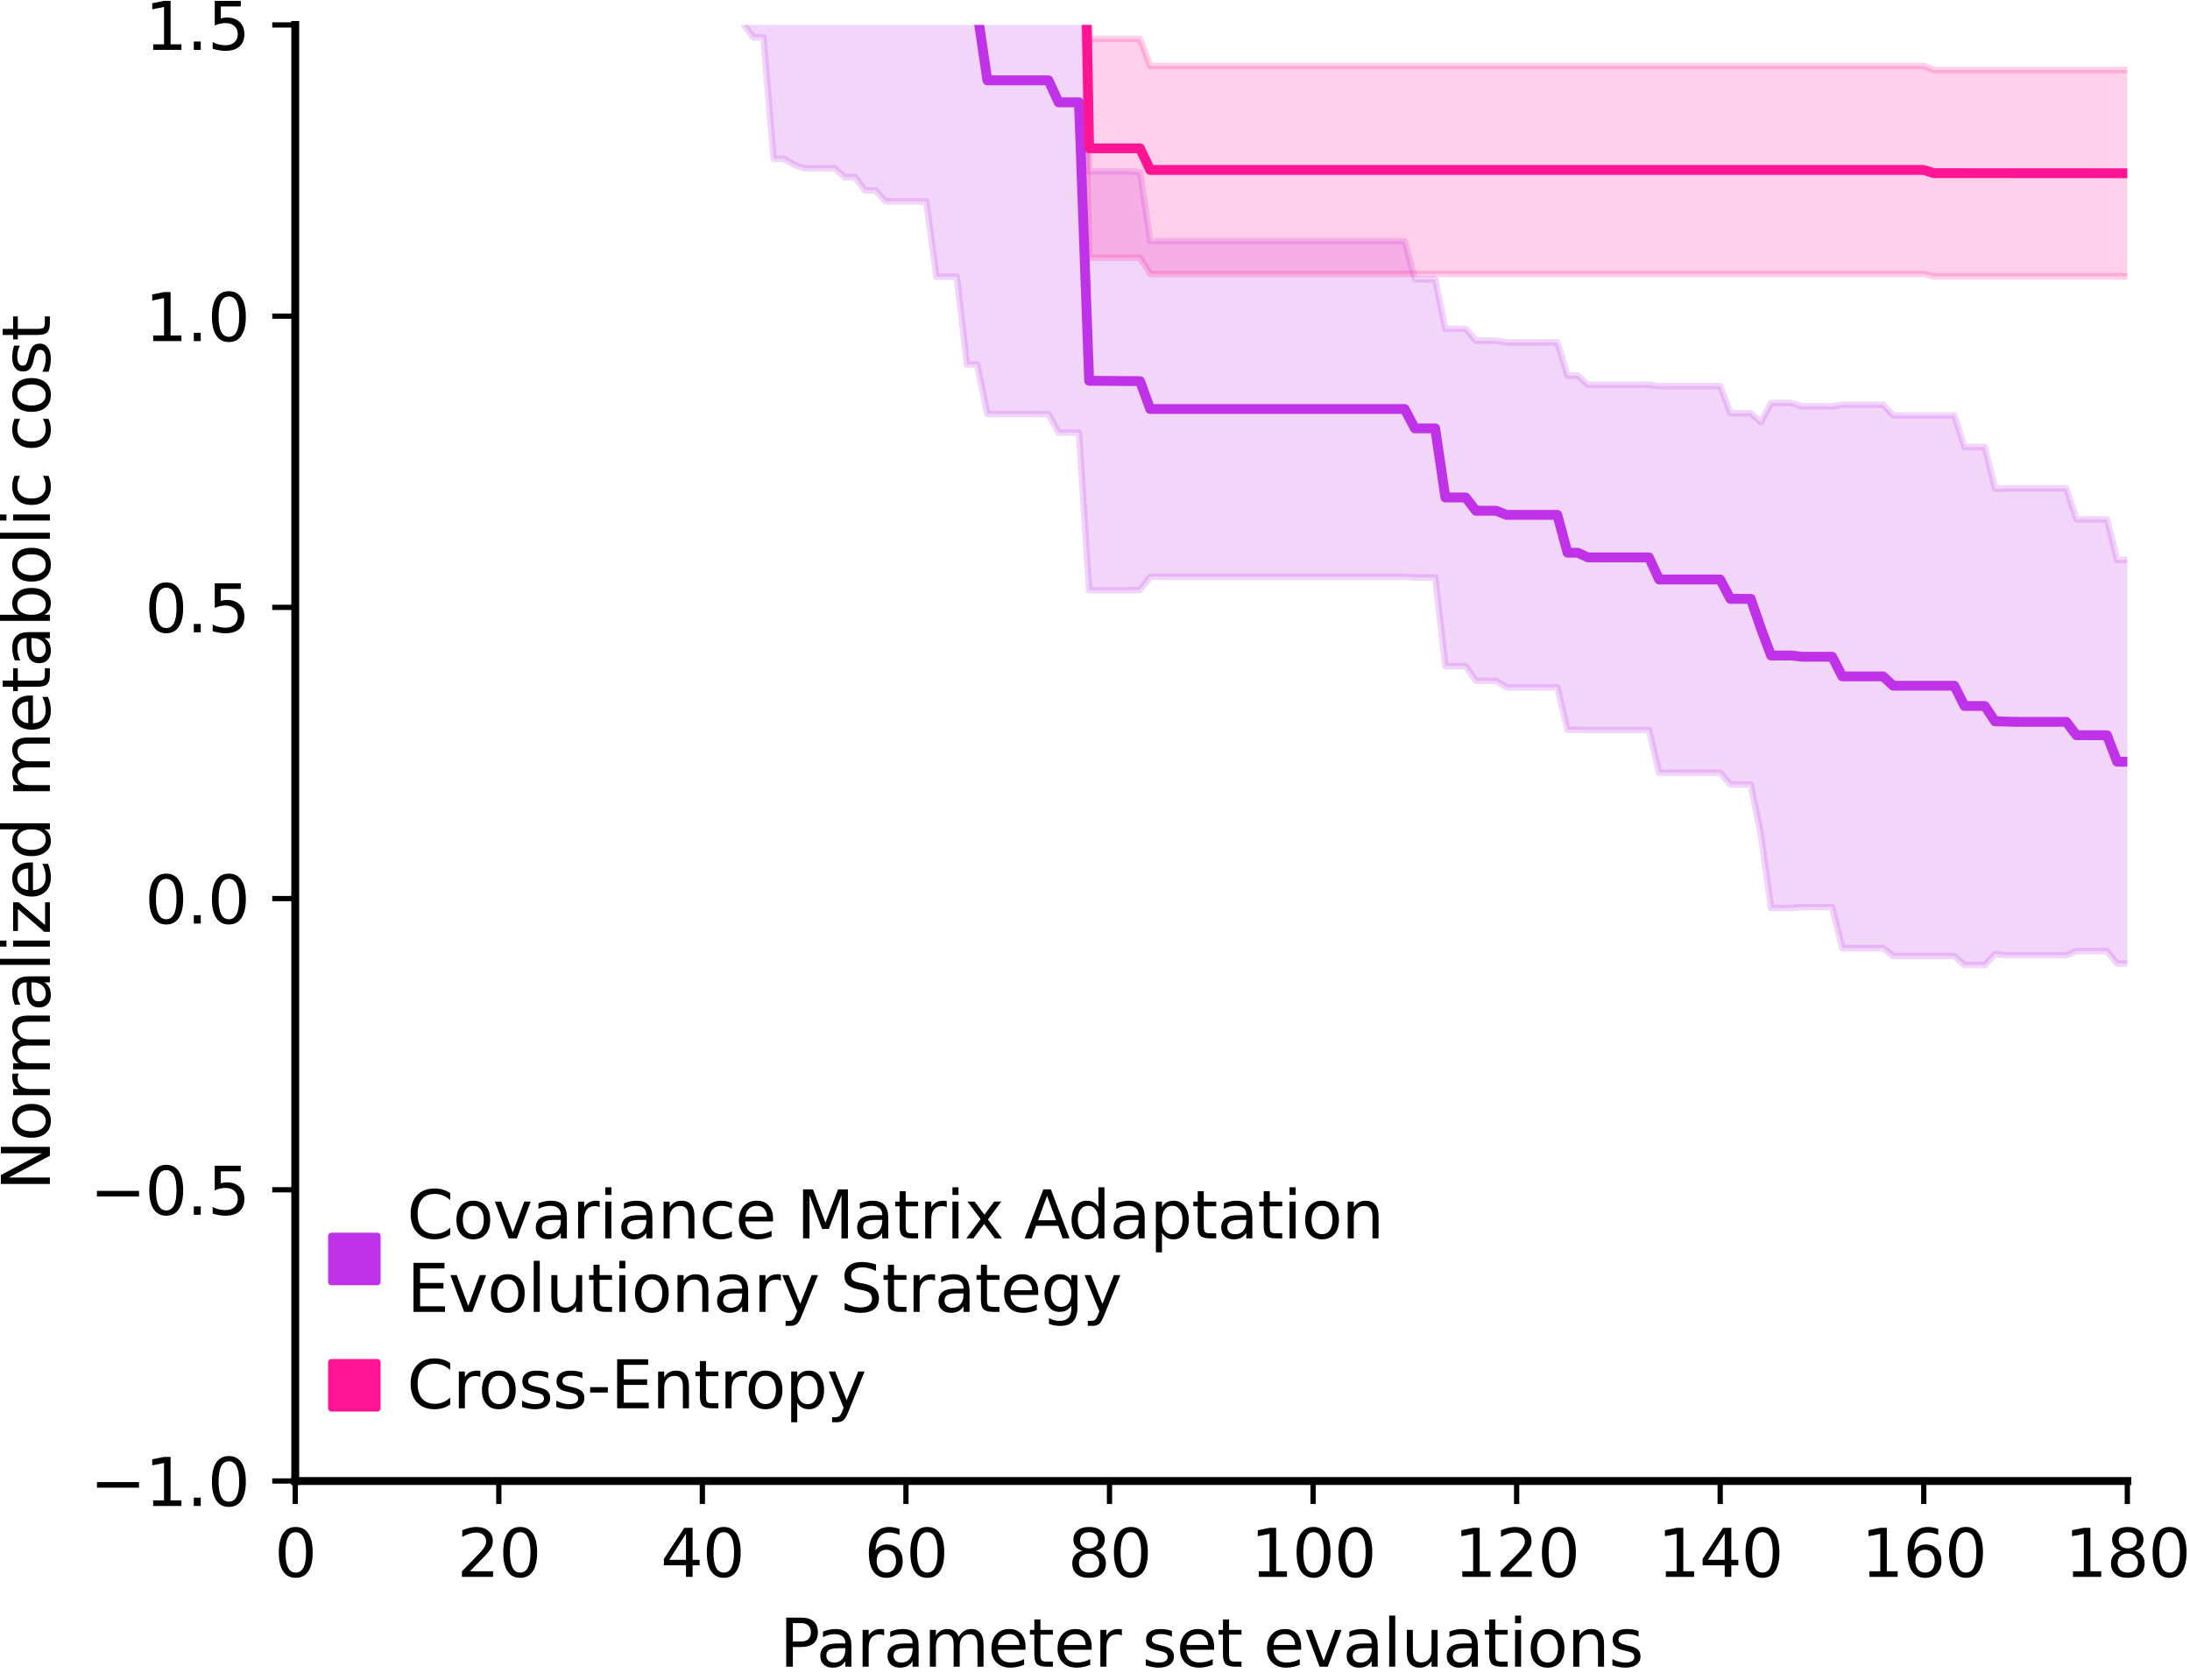 <?xml version="1.0" encoding="utf-8" standalone="no"?>
<!DOCTYPE svg PUBLIC "-//W3C//DTD SVG 1.1//EN"
  "http://www.w3.org/Graphics/SVG/1.1/DTD/svg11.dtd">
<svg xmlns:xlink="http://www.w3.org/1999/xlink" width="333.505pt" height="255.915pt" viewBox="0 0 333.505 255.915" xmlns="http://www.w3.org/2000/svg" version="1.1">
 <defs>
  <style type="text/css">*{stroke-linejoin: round; stroke-linecap: butt}</style>
 </defs>
 <g id="figure_1">
  <g id="patch_1">
   <path d="M 0 255.915 
L 333.505 255.915 
L 333.505 0 
L 0 0 
z
" style="fill: #ffffff"/>
  </g>
  <g id="axes_1">
   <g id="patch_2">
    <path d="M 44.961 225.559 
L 323.961 225.559 
L 323.961 3.799 
L 44.961 3.799 
z
" style="fill: #ffffff"/>
   </g>
   <g id="PolyCollection_1">
    <path d="M 44.961 -522.939 
L 44.961 -522.939 
L 46.511 -534.531 
L 48.061 -333.204 
L 49.611 -241.44 
L 51.161 -189.367 
L 52.711 -189.367 
L 54.261 -177.397 
L 55.811 -145.024 
L 57.361 -145.024 
L 58.911 -145.024 
L 60.461 -145.024 
L 62.011 -145.024 
L 63.561 -146.693 
L 65.111 -146.693 
L 66.661 -136.109 
L 68.211 -136.109 
L 69.761 -136.109 
L 71.311 -136.109 
L 72.861 -136.109 
L 74.411 -136.109 
L 75.961 -136.109 
L 77.511 -136.109 
L 79.061 -136.109 
L 80.611 -136.109 
L 82.161 -135.778 
L 83.711 -132.446 
L 85.261 -132.446 
L 86.811 -132.446 
L 88.361 -113.598 
L 89.911 -113.598 
L 91.461 -113.598 
L 93.011 -113.598 
L 94.561 -113.598 
L 96.111 -113.598 
L 97.661 -113.598 
L 99.211 -113.598 
L 100.761 -113.598 
L 102.311 -109.087 
L 103.861 -109.087 
L 105.411 -103.608 
L 106.961 -103.608 
L 108.511 -103.608 
L 110.061 -103.608 
L 111.611 -103.608 
L 113.161 -102.539 
L 114.711 -76.646 
L 116.261 -76.646 
L 117.811 -76.801 
L 119.361 -76.801 
L 120.911 -73.658 
L 122.461 -72.886 
L 124.011 -72.886 
L 125.561 -72.886 
L 127.111 -72.886 
L 128.661 -70.449 
L 130.211 -70.449 
L 131.761 -67.376 
L 133.311 -67.376 
L 134.861 -66.472 
L 136.411 -66.304 
L 137.961 -66.304 
L 139.511 -66.304 
L 141.061 -66.304 
L 142.611 -55.549 
L 144.161 -55.549 
L 145.711 -55.549 
L 147.261 -52.105 
L 148.811 -52.105 
L 150.361 -38.592 
L 151.911 -38.592 
L 153.461 -38.592 
L 155.011 -38.592 
L 156.561 -38.592 
L 158.111 -38.592 
L 159.661 -38.592 
L 161.211 -34.719 
L 162.761 -34.719 
L 164.311 -34.719 
L 165.861 26.105 
L 167.411 26.105 
L 168.961 26.105 
L 170.511 26.105 
L 172.061 26.105 
L 173.611 26.249 
L 175.161 36.742 
L 176.711 36.742 
L 178.261 36.742 
L 179.811 36.742 
L 181.361 36.742 
L 182.911 36.742 
L 184.461 36.742 
L 186.011 36.742 
L 187.561 36.742 
L 189.111 36.742 
L 190.661 36.742 
L 192.211 36.742 
L 193.761 36.742 
L 195.311 36.742 
L 196.861 36.742 
L 198.411 36.742 
L 199.961 36.742 
L 201.511 36.742 
L 203.061 36.742 
L 204.611 36.742 
L 206.161 36.742 
L 207.711 36.742 
L 209.261 36.742 
L 210.811 36.742 
L 212.361 36.742 
L 213.911 36.742 
L 215.461 42.542 
L 217.011 42.542 
L 218.561 42.542 
L 220.111 50.09 
L 221.661 50.09 
L 223.211 50.09 
L 224.761 51.89 
L 226.311 51.89 
L 227.861 51.89 
L 229.411 52.163 
L 230.961 52.163 
L 232.511 52.163 
L 234.061 52.163 
L 235.611 52.163 
L 237.161 52.163 
L 238.711 57.208 
L 240.261 57.208 
L 241.811 58.614 
L 243.361 58.614 
L 244.911 58.614 
L 246.461 58.614 
L 248.011 58.614 
L 249.561 58.614 
L 251.111 58.614 
L 252.661 58.809 
L 254.211 58.809 
L 255.761 58.809 
L 257.311 58.809 
L 258.861 58.809 
L 260.411 58.809 
L 261.961 58.809 
L 263.511 62.949 
L 265.061 62.949 
L 266.611 62.949 
L 268.161 64.304 
L 269.711 61.376 
L 271.261 61.376 
L 272.811 61.376 
L 274.361 61.891 
L 275.911 61.891 
L 277.461 61.891 
L 279.011 61.891 
L 280.561 61.64 
L 282.111 61.64 
L 283.661 61.64 
L 285.211 61.64 
L 286.761 61.64 
L 288.311 63.279 
L 289.861 63.279 
L 291.411 63.279 
L 292.961 63.279 
L 294.511 63.279 
L 296.061 63.279 
L 297.611 63.279 
L 299.161 68.078 
L 300.711 68.078 
L 302.261 68.078 
L 303.811 74.421 
L 305.361 74.387 
L 306.911 74.387 
L 308.461 74.387 
L 310.011 74.387 
L 311.561 74.387 
L 313.111 74.387 
L 314.661 74.387 
L 316.211 79.099 
L 317.761 79.099 
L 319.311 79.099 
L 320.861 79.099 
L 322.411 85.269 
L 323.961 85.269 
L 325.511 85.269 
L 327.061 85.269 
L 328.611 85.269 
L 330.161 85.269 
L 331.711 85.269 
L 333.261 85.269 
L 334.811 85.269 
L 336.361 85.269 
L 337.911 85.894 
L 339.461 85.894 
L 341.011 85.894 
L 342.561 85.894 
L 344.111 85.894 
L 345.661 94.126 
L 347.211 94.126 
L 348.761 94.126 
L 350.311 94.126 
L 351.861 94.126 
L 353.411 94.126 
L 354.961 94.126 
L 356.511 94.126 
L 358.061 94.126 
L 359.611 94.126 
L 361.161 94.686 
L 362.711 94.686 
L 364.261 94.686 
L 365.811 94.686 
L 367.361 94.686 
L 368.911 94.686 
L 370.461 100.483 
L 372.011 109.651 
L 373.561 109.651 
L 375.111 109.651 
L 376.661 109.651 
L 378.211 109.651 
L 379.761 114.146 
L 381.311 114.146 
L 382.861 114.146 
L 384.411 114.146 
L 385.961 114.146 
L 387.511 114.146 
L 389.061 114.146 
L 390.611 114.146 
L 392.161 114.146 
L 393.711 115.332 
L 395.261 115.332 
L 396.811 115.332 
L 398.361 117.377 
L 399.911 117.377 
L 401.461 117.377 
L 403.011 117.377 
L 404.561 117.377 
L 406.111 117.377 
L 407.661 117.377 
L 409.211 117.377 
L 410.761 117.377 
L 412.311 117.377 
L 413.861 117.377 
L 415.411 117.377 
L 416.961 117.377 
L 418.511 117.377 
L 420.061 120.628 
L 421.611 122.127 
L 423.161 122.304 
L 424.711 122.304 
L 426.261 122.304 
L 427.811 122.313 
L 429.361 122.313 
L 430.911 123.047 
L 432.461 123.047 
L 434.011 123.047 
L 435.561 123.047 
L 437.111 123.047 
L 438.661 121.579 
L 440.211 121.579 
L 441.761 121.579 
L 443.311 121.579 
L 444.861 121.579 
L 446.411 121.579 
L 447.961 121.579 
L 449.511 121.579 
L 451.061 121.674 
L 452.611 121.674 
L 454.161 123.931 
L 455.711 123.931 
L 457.261 123.931 
L 458.811 123.931 
L 460.361 123.931 
L 461.911 123.931 
L 463.461 123.931 
L 465.011 124.799 
L 466.561 124.799 
L 468.111 127.287 
L 469.661 127.287 
L 471.211 127.287 
L 472.761 127.287 
L 474.311 127.287 
L 475.861 124.012 
L 477.411 123.49 
L 478.961 123.49 
L 480.511 123.49 
L 482.061 124.401 
L 483.611 124.401 
L 485.161 124.401 
L 486.711 124.401 
L 488.261 124.401 
L 489.811 124.401 
L 491.361 124.401 
L 492.911 128.177 
L 494.461 134.148 
L 496.011 134.148 
L 497.561 134.148 
L 499.111 134.148 
L 500.661 134.416 
L 502.211 134.416 
L 503.761 138.11 
L 505.311 138.11 
L 506.861 138.11 
L 508.411 138.11 
L 509.961 138.11 
L 511.511 138.11 
L 513.061 138.11 
L 514.611 138.11 
L 516.161 138.11 
L 517.711 144.448 
L 519.261 144.448 
L 520.811 144.448 
L 522.361 144.448 
L 523.911 144.448 
L 525.461 144.448 
L 527.011 144.448 
L 528.561 144.761 
L 530.111 144.761 
L 531.661 144.761 
L 533.211 144.761 
L 534.761 146.185 
L 536.311 146.185 
L 537.861 146.185 
L 539.411 146.185 
L 540.961 146.185 
L 542.511 146.185 
L 544.061 146.185 
L 545.611 146.185 
L 547.161 146.185 
L 548.711 146.185 
L 550.261 148.817 
L 551.811 148.817 
L 553.361 148.817 
L 554.911 148.817 
L 556.461 148.817 
L 558.011 148.817 
L 559.561 148.817 
L 561.111 148.817 
L 562.661 148.817 
L 564.211 150.659 
L 565.761 150.659 
L 567.311 150.659 
L 568.861 150.659 
L 570.411 150.659 
L 571.961 152.128 
L 573.511 152.128 
L 575.061 152.35 
L 576.611 152.35 
L 578.161 152.696 
L 579.711 152.957 
L 581.261 152.957 
L 582.811 152.957 
L 584.361 152.957 
L 585.911 152.957 
L 587.461 155.512 
L 589.011 155.512 
L 590.561 155.132 
L 592.111 155.132 
L 593.661 155.132 
L 595.211 158.995 
L 596.761 158.995 
L 598.311 158.995 
L 599.861 158.995 
L 601.411 158.995 
L 602.961 160.661 
L 604.511 160.661 
L 606.061 163.905 
L 607.611 163.911 
L 609.161 163.911 
L 610.711 163.911 
L 612.261 163.911 
L 613.811 163.911 
L 615.361 163.911 
L 616.911 163.911 
L 618.461 174.879 
L 620.011 175.394 
L 621.561 175.46 
L 623.111 175.46 
L 624.661 175.46 
L 626.211 175.46 
L 627.761 176.402 
L 629.311 176.994 
L 630.861 176.994 
L 632.411 180.533 
L 633.961 180.533 
L 635.511 180.533 
L 637.061 180.533 
L 638.611 180.533 
L 640.161 180.533 
L 641.711 180.533 
L 643.261 183.491 
L 644.811 183.491 
L 646.361 183.491 
L 647.911 183.491 
L 649.461 183.491 
L 651.011 185.644 
L 652.561 185.644 
L 654.111 185.644 
L 655.661 190.688 
L 657.211 190.283 
L 658.761 191.665 
L 660.311 191.665 
L 661.861 191.665 
L 663.411 191.665 
L 664.961 191.501 
L 666.511 191.501 
L 668.061 191.501 
L 669.611 191.501 
L 671.161 191.501 
L 672.711 191.501 
L 674.261 191.501 
L 675.811 191.501 
L 677.361 192.979 
L 678.911 192.979 
L 680.461 192.979 
L 682.011 193.922 
L 683.561 193.922 
L 685.111 193.922 
L 686.661 193.922 
L 688.211 196.113 
L 689.761 198.926 
L 691.311 198.926 
L 692.861 198.99 
L 694.411 198.99 
L 695.961 205.249 
L 697.511 205.249 
L 699.061 205.249 
L 700.611 203.757 
L 702.161 203.757 
L 703.711 205.136 
L 705.261 205.136 
L 706.811 205.136 
L 708.361 205.136 
L 709.911 205.136 
L 711.461 205.136 
L 713.011 207.464 
L 714.561 207.464 
L 716.111 208.829 
L 717.661 208.829 
L 719.211 209.428 
L 720.761 209.428 
L 722.311 209.428 
L 723.861 209.428 
L 725.411 214.275 
L 726.961 214.275 
L 728.511 214.275 
L 730.061 214.275 
L 731.611 214.275 
L 733.161 214.275 
L 734.711 214.275 
L 736.261 214.275 
L 737.811 214.275 
L 739.361 214.275 
L 740.911 214.275 
L 742.461 214.275 
L 744.011 214.275 
L 745.561 214.275 
L 747.111 214.275 
L 748.661 216.187 
L 750.211 216.187 
L 751.761 216.187 
L 753.311 216.187 
L 754.861 216.187 
L 756.411 216.187 
L 757.961 216.187 
L 759.511 216.187 
L 761.061 216.187 
L 762.611 216.187 
L 764.161 216.187 
L 765.711 216.187 
L 767.261 216.187 
L 768.811 216.187 
L 770.361 216.187 
L 771.911 216.187 
L 773.461 216.573 
L 775.011 216.573 
L 776.561 216.573 
L 778.111 216.573 
L 779.661 216.573 
L 781.211 216.573 
L 782.761 216.573 
L 784.311 215.838 
L 785.861 215.838 
L 787.411 215.838 
L 788.961 215.143 
L 790.511 215.143 
L 792.061 215.143 
L 793.611 215.143 
L 795.161 215.143 
L 796.711 215.143 
L 798.261 215.143 
L 799.811 215.143 
L 801.361 215.143 
L 802.911 217.179 
L 804.461 217.179 
L 806.011 217.179 
L 807.561 217.179 
L 809.111 217.179 
L 810.661 219.942 
L 812.211 219.942 
L 813.761 222.649 
L 815.311 222.649 
L 816.861 222.649 
L 818.411 222.649 
L 819.961 222.649 
L 821.511 222.649 
L 823.061 222.649 
L 824.611 222.649 
L 826.161 222.649 
L 827.711 224.344 
L 829.261 224.344 
L 830.811 224.344 
L 832.361 225.084 
L 833.911 225.084 
L 835.461 225.084 
L 837.011 225.084 
L 838.561 225.084 
L 840.111 225.084 
L 841.661 225.084 
L 843.211 225.084 
L 844.761 225.084 
L 846.311 225.084 
L 847.861 225.084 
L 849.411 225.084 
L 850.961 225.084 
L 852.511 225.084 
L 854.061 225.084 
L 855.611 225.084 
L 857.161 225.084 
L 858.711 225.084 
L 860.261 225.084 
L 861.811 225.084 
L 863.361 225.084 
L 864.911 225.084 
L 866.461 225.084 
L 868.011 225.084 
L 869.561 225.084 
L 871.111 225.084 
L 872.661 225.084 
L 874.211 225.954 
L 875.761 225.954 
L 877.311 225.954 
L 878.861 226.342 
L 880.411 226.342 
L 881.961 226.342 
L 883.511 226.342 
L 885.061 226.342 
L 886.611 226.342 
L 888.161 226.342 
L 889.711 226.342 
L 891.261 226.342 
L 892.811 226.342 
L 894.361 226.342 
L 894.361 328.753 
L 894.361 328.753 
L 892.811 328.753 
L 891.261 328.753 
L 889.711 328.753 
L 888.161 328.753 
L 886.611 328.753 
L 885.061 328.753 
L 883.511 328.753 
L 881.961 328.753 
L 880.411 328.753 
L 878.861 328.753 
L 877.311 328.314 
L 875.761 328.314 
L 874.211 328.314 
L 872.661 328.237 
L 871.111 328.237 
L 869.561 328.237 
L 868.011 328.237 
L 866.461 328.237 
L 864.911 328.237 
L 863.361 328.237 
L 861.811 328.237 
L 860.261 328.237 
L 858.711 328.237 
L 857.161 328.237 
L 855.611 328.237 
L 854.061 328.237 
L 852.511 328.237 
L 850.961 328.237 
L 849.411 328.237 
L 847.861 328.237 
L 846.311 328.237 
L 844.761 328.237 
L 843.211 328.237 
L 841.661 328.237 
L 840.111 328.237 
L 838.561 328.237 
L 837.011 328.237 
L 835.461 328.237 
L 833.911 328.237 
L 832.361 328.237 
L 830.811 327.926 
L 829.261 327.926 
L 827.711 327.926 
L 826.161 326.513 
L 824.611 326.513 
L 823.061 326.513 
L 821.511 326.513 
L 819.961 326.513 
L 818.411 326.513 
L 816.861 326.513 
L 815.311 326.513 
L 813.761 326.513 
L 812.211 325.764 
L 810.661 325.764 
L 809.111 326.185 
L 807.561 326.185 
L 806.011 326.185 
L 804.461 326.185 
L 802.911 326.185 
L 801.361 318.654 
L 799.811 318.654 
L 798.261 318.654 
L 796.711 318.654 
L 795.161 318.654 
L 793.611 318.654 
L 792.061 318.654 
L 790.511 318.654 
L 788.961 318.654 
L 787.411 315.466 
L 785.861 315.466 
L 784.311 315.466 
L 782.761 308.284 
L 781.211 308.284 
L 779.661 308.284 
L 778.111 308.284 
L 776.561 308.284 
L 775.011 308.284 
L 773.461 308.284 
L 771.911 308.192 
L 770.361 308.192 
L 768.811 308.192 
L 767.261 308.192 
L 765.711 308.192 
L 764.161 308.192 
L 762.611 308.192 
L 761.061 308.192 
L 759.511 308.192 
L 757.961 308.192 
L 756.411 308.192 
L 754.861 308.192 
L 753.311 308.192 
L 751.761 308.192 
L 750.211 308.192 
L 748.661 308.192 
L 747.111 304.994 
L 745.561 304.994 
L 744.011 304.994 
L 742.461 304.994 
L 740.911 304.994 
L 739.361 304.994 
L 737.811 304.994 
L 736.261 304.994 
L 734.711 304.994 
L 733.161 304.994 
L 731.611 304.994 
L 730.061 304.994 
L 728.511 304.994 
L 726.961 304.994 
L 725.411 304.994 
L 723.861 300.825 
L 722.311 300.825 
L 720.761 300.825 
L 719.211 300.825 
L 717.661 297.632 
L 716.111 297.632 
L 714.561 296.857 
L 713.011 296.857 
L 711.461 296.281 
L 709.911 296.281 
L 708.361 296.281 
L 706.811 296.281 
L 705.261 296.281 
L 703.711 296.281 
L 702.161 294.546 
L 700.611 294.546 
L 699.061 283.795 
L 697.511 283.795 
L 695.961 283.795 
L 694.411 283.848 
L 692.861 283.848 
L 691.311 283.011 
L 689.761 283.011 
L 688.211 280.79 
L 686.661 281.094 
L 685.111 281.094 
L 683.561 281.094 
L 682.011 281.094 
L 680.461 280.586 
L 678.911 280.586 
L 677.361 280.586 
L 675.811 280.845 
L 674.261 280.845 
L 672.711 280.845 
L 671.161 280.845 
L 669.611 280.845 
L 668.061 280.845 
L 666.511 280.845 
L 664.961 280.845 
L 663.411 261.25 
L 661.861 261.25 
L 660.311 261.25 
L 658.761 261.25 
L 657.211 260.444 
L 655.661 255.82 
L 654.111 255.08 
L 652.561 255.08 
L 651.011 255.08 
L 649.461 255.526 
L 647.911 255.526 
L 646.361 255.526 
L 644.811 255.526 
L 643.261 255.526 
L 641.711 255.766 
L 640.161 255.766 
L 638.611 255.766 
L 637.061 255.766 
L 635.511 255.766 
L 633.961 255.766 
L 632.411 255.766 
L 630.861 255.941 
L 629.311 255.941 
L 627.761 254.209 
L 626.211 254.331 
L 624.661 254.331 
L 623.111 254.331 
L 621.561 254.331 
L 620.011 252.863 
L 618.461 245.077 
L 616.911 247.516 
L 615.361 247.516 
L 613.811 247.516 
L 612.261 247.516 
L 610.711 247.516 
L 609.161 247.516 
L 607.611 247.516 
L 606.061 240.441 
L 604.511 236.266 
L 602.961 236.266 
L 601.411 235.633 
L 599.861 235.633 
L 598.311 235.633 
L 596.761 235.633 
L 595.211 235.633 
L 593.661 230.301 
L 592.111 230.301 
L 590.561 230.301 
L 589.011 216.633 
L 587.461 216.633 
L 585.911 216.166 
L 584.361 216.166 
L 582.811 216.166 
L 581.261 216.166 
L 579.711 216.166 
L 578.161 215.482 
L 576.611 214.827 
L 575.061 214.827 
L 573.511 214.754 
L 571.961 214.754 
L 570.411 208.236 
L 568.861 208.236 
L 567.311 208.236 
L 565.761 208.236 
L 564.211 208.236 
L 562.661 208.258 
L 561.111 208.258 
L 559.561 208.258 
L 558.011 208.258 
L 556.461 208.258 
L 554.911 208.258 
L 553.361 208.258 
L 551.811 208.258 
L 550.261 208.258 
L 548.711 207.641 
L 547.161 207.641 
L 545.611 207.641 
L 544.061 207.641 
L 542.511 207.641 
L 540.961 207.641 
L 539.411 207.641 
L 537.861 207.641 
L 536.311 207.641 
L 534.761 207.641 
L 533.211 205.508 
L 531.661 205.508 
L 530.111 205.508 
L 528.561 205.508 
L 527.011 205.331 
L 525.461 205.331 
L 523.911 205.331 
L 522.361 205.331 
L 520.811 205.331 
L 519.261 205.331 
L 517.711 205.331 
L 516.161 202.92 
L 514.611 202.92 
L 513.061 202.92 
L 511.511 202.92 
L 509.961 202.92 
L 508.411 202.92 
L 506.861 202.92 
L 505.311 202.92 
L 503.761 202.92 
L 502.211 202.033 
L 500.661 202.033 
L 499.111 201.721 
L 497.561 201.721 
L 496.011 201.721 
L 494.461 201.721 
L 492.911 199.649 
L 491.361 199.56 
L 489.811 199.56 
L 488.261 199.56 
L 486.711 199.56 
L 485.161 199.56 
L 483.611 199.56 
L 482.061 199.56 
L 480.511 196.789 
L 478.961 196.789 
L 477.411 196.789 
L 475.861 192.922 
L 474.311 181.954 
L 472.761 181.954 
L 471.211 181.954 
L 469.661 181.954 
L 468.111 181.954 
L 466.561 182.416 
L 465.011 182.416 
L 463.461 180.502 
L 461.911 180.502 
L 460.361 180.502 
L 458.811 180.502 
L 457.261 180.502 
L 455.711 180.502 
L 454.161 180.502 
L 452.611 171.16 
L 451.061 171.16 
L 449.511 170.042 
L 447.961 170.042 
L 446.411 170.042 
L 444.861 170.042 
L 443.311 170.042 
L 441.761 170.042 
L 440.211 170.042 
L 438.661 170.042 
L 437.111 160.401 
L 435.561 160.401 
L 434.011 160.401 
L 432.461 160.401 
L 430.911 160.401 
L 429.361 159.892 
L 427.811 159.892 
L 426.261 159.797 
L 424.711 159.797 
L 423.161 159.797 
L 421.611 159.696 
L 420.061 159.146 
L 418.511 157.497 
L 416.961 157.497 
L 415.411 157.497 
L 413.861 157.497 
L 412.311 157.497 
L 410.761 157.497 
L 409.211 157.497 
L 407.661 157.497 
L 406.111 157.497 
L 404.561 157.497 
L 403.011 157.497 
L 401.461 157.497 
L 399.911 157.497 
L 398.361 157.497 
L 396.811 153.764 
L 395.261 153.764 
L 393.711 153.764 
L 392.161 153.697 
L 390.611 153.697 
L 389.061 153.697 
L 387.511 153.697 
L 385.961 153.697 
L 384.411 153.697 
L 382.861 153.697 
L 381.311 153.697 
L 379.761 153.697 
L 378.211 153.853 
L 376.661 153.853 
L 375.111 153.853 
L 373.561 153.853 
L 372.011 153.853 
L 370.461 154.092 
L 368.911 149.471 
L 367.361 149.471 
L 365.811 149.471 
L 364.261 149.471 
L 362.711 149.471 
L 361.161 149.471 
L 359.611 149.472 
L 358.061 149.472 
L 356.511 149.472 
L 354.961 149.472 
L 353.411 149.472 
L 351.861 149.472 
L 350.311 149.472 
L 348.761 149.472 
L 347.211 149.472 
L 345.661 149.472 
L 344.111 147.189 
L 342.561 147.189 
L 341.011 147.189 
L 339.461 147.189 
L 337.911 147.189 
L 336.361 146.745 
L 334.811 146.745 
L 333.261 146.745 
L 331.711 146.745 
L 330.161 146.745 
L 328.611 146.745 
L 327.061 146.745 
L 325.511 146.745 
L 323.961 146.745 
L 322.411 146.745 
L 320.861 144.853 
L 319.311 144.853 
L 317.761 144.853 
L 316.211 144.853 
L 314.661 145.483 
L 313.111 145.483 
L 311.561 145.483 
L 310.011 145.483 
L 308.461 145.483 
L 306.911 145.483 
L 305.361 145.483 
L 303.811 145.287 
L 302.261 146.965 
L 300.711 146.965 
L 299.161 146.965 
L 297.611 145.593 
L 296.061 145.593 
L 294.511 145.593 
L 292.961 145.593 
L 291.411 145.593 
L 289.861 145.593 
L 288.311 145.593 
L 286.761 144.388 
L 285.211 144.388 
L 283.661 144.388 
L 282.111 144.388 
L 280.561 144.388 
L 279.011 138.147 
L 277.461 138.147 
L 275.911 138.147 
L 274.361 138.147 
L 272.811 138.292 
L 271.261 138.292 
L 269.711 138.292 
L 268.161 127.092 
L 266.611 119.465 
L 265.061 119.465 
L 263.511 119.465 
L 261.961 117.699 
L 260.411 117.699 
L 258.861 117.699 
L 257.311 117.699 
L 255.761 117.699 
L 254.211 117.699 
L 252.661 117.699 
L 251.111 111.171 
L 249.561 111.171 
L 248.011 111.171 
L 246.461 111.171 
L 244.911 111.171 
L 243.361 111.171 
L 241.811 111.171 
L 240.261 111.147 
L 238.711 111.147 
L 237.161 104.673 
L 235.611 104.673 
L 234.061 104.673 
L 232.511 104.673 
L 230.961 104.673 
L 229.411 104.673 
L 227.861 103.688 
L 226.311 103.688 
L 224.761 103.688 
L 223.211 101.443 
L 221.661 101.443 
L 220.111 101.443 
L 218.561 87.943 
L 217.011 87.943 
L 215.461 87.943 
L 213.911 87.841 
L 212.361 87.841 
L 210.811 87.841 
L 209.261 87.841 
L 207.711 87.841 
L 206.161 87.841 
L 204.611 87.841 
L 203.061 87.841 
L 201.511 87.841 
L 199.961 87.841 
L 198.411 87.841 
L 196.861 87.841 
L 195.311 87.841 
L 193.761 87.841 
L 192.211 87.841 
L 190.661 87.841 
L 189.111 87.841 
L 187.561 87.841 
L 186.011 87.841 
L 184.461 87.841 
L 182.911 87.841 
L 181.361 87.841 
L 179.811 87.841 
L 178.261 87.841 
L 176.711 87.841 
L 175.161 87.841 
L 173.611 89.848 
L 172.061 89.893 
L 170.511 89.893 
L 168.961 89.893 
L 167.411 89.893 
L 165.861 89.893 
L 164.311 65.892 
L 162.761 65.892 
L 161.211 65.892 
L 159.661 63.055 
L 158.111 63.055 
L 156.561 63.055 
L 155.011 63.055 
L 153.461 63.055 
L 151.911 63.055 
L 150.361 63.055 
L 148.811 55.533 
L 147.261 55.533 
L 145.711 42.143 
L 144.161 42.143 
L 142.611 42.143 
L 141.061 30.671 
L 139.511 30.671 
L 137.961 30.671 
L 136.411 30.671 
L 134.861 30.661 
L 133.311 28.992 
L 131.761 28.992 
L 130.211 26.978 
L 128.661 26.978 
L 127.111 25.631 
L 125.561 25.631 
L 124.011 25.631 
L 122.461 25.631 
L 120.911 25.063 
L 119.361 24.18 
L 117.811 24.18 
L 116.261 5.693 
L 114.711 5.693 
L 113.161 3.537 
L 111.611 -1.227 
L 110.061 -1.227 
L 108.511 -1.227 
L 106.961 -1.227 
L 105.411 -1.227 
L 103.861 -0.918 
L 102.311 -0.918 
L 100.761 -27.312 
L 99.211 -27.312 
L 97.661 -27.312 
L 96.111 -27.312 
L 94.561 -27.312 
L 93.011 -27.312 
L 91.461 -27.312 
L 89.911 -27.312 
L 88.361 -27.312 
L 86.811 -28.584 
L 85.261 -28.584 
L 83.711 -28.584 
L 82.161 -28.474 
L 80.611 -31.085 
L 79.061 -31.085 
L 77.511 -31.085 
L 75.961 -31.085 
L 74.411 -31.085 
L 72.861 -31.085 
L 71.311 -31.085 
L 69.761 -31.085 
L 68.211 -31.085 
L 66.661 -31.085 
L 65.111 -79.937 
L 63.561 -79.937 
L 62.011 -86.313 
L 60.461 -86.313 
L 58.911 -86.313 
L 57.361 -86.313 
L 55.811 -86.313 
L 54.261 -103.381 
L 52.711 -119.397 
L 51.161 -119.397 
L 49.611 -141.427 
L 48.061 -172.403 
L 46.511 -287.655 
L 44.961 -522.939 
z
" clip-path="url(#p15d9be738a)" style="fill: #bf32e7; fill-opacity: 0.2; stroke: #bf32e7; stroke-opacity: 0.2"/>
   </g>
   <g id="PolyCollection_2">
    <path d="M 44.961 -522.939 
L 44.961 -522.939 
L 46.511 -477.861 
L 48.061 -349.13 
L 49.611 -249.055 
L 51.161 -195.028 
L 52.711 -195.028 
L 54.261 -180.66 
L 55.811 -158.376 
L 57.361 -158.376 
L 58.911 -158.376 
L 60.461 -158.376 
L 62.011 -158.376 
L 63.561 -158.376 
L 65.111 -158.376 
L 66.661 -113.046 
L 68.211 -113.046 
L 69.761 -113.046 
L 71.311 -113.046 
L 72.861 -113.046 
L 74.411 -113.046 
L 75.961 -113.046 
L 77.511 -113.046 
L 79.061 -113.046 
L 80.611 -113.046 
L 82.161 -113.046 
L 83.711 -113.046 
L 85.261 -113.046 
L 86.811 -113.046 
L 88.361 -113.046 
L 89.911 -113.046 
L 91.461 -113.046 
L 93.011 -113.046 
L 94.561 -113.046 
L 96.111 -113.046 
L 97.661 -109.491 
L 99.211 -109.491 
L 100.761 -109.491 
L 102.311 -109.491 
L 103.861 -109.491 
L 105.411 -108.507 
L 106.961 -108.507 
L 108.511 -108.507 
L 110.061 -108.507 
L 111.611 -108.507 
L 113.161 -108.507 
L 114.711 -105.675 
L 116.261 -105.675 
L 117.811 -105.675 
L 119.361 -105.675 
L 120.911 -104.984 
L 122.461 -104.984 
L 124.011 -104.984 
L 125.561 -104.984 
L 127.111 -104.984 
L 128.661 -96.553 
L 130.211 -96.553 
L 131.761 -96.553 
L 133.311 -96.553 
L 134.861 -96.553 
L 136.411 -96.553 
L 137.961 -96.553 
L 139.511 -96.553 
L 141.061 -96.553 
L 142.611 -95.268 
L 144.161 -95.268 
L 145.711 -95.268 
L 147.261 -89.527 
L 148.811 -89.527 
L 150.361 -85.372 
L 151.911 -85.372 
L 153.461 -85.372 
L 155.011 -85.372 
L 156.561 -85.372 
L 158.111 -85.372 
L 159.661 -85.372 
L 161.211 -85.372 
L 162.761 -85.372 
L 164.311 -85.372 
L 165.861 5.925 
L 167.411 5.925 
L 168.961 5.925 
L 170.511 5.925 
L 172.061 5.925 
L 173.611 5.925 
L 175.161 10.052 
L 176.711 10.052 
L 178.261 10.052 
L 179.811 10.052 
L 181.361 10.052 
L 182.911 10.052 
L 184.461 10.052 
L 186.011 10.052 
L 187.561 10.052 
L 189.111 10.052 
L 190.661 10.052 
L 192.211 10.052 
L 193.761 10.052 
L 195.311 10.052 
L 196.861 10.052 
L 198.411 10.052 
L 199.961 10.052 
L 201.511 10.052 
L 203.061 10.052 
L 204.611 10.052 
L 206.161 10.052 
L 207.711 10.052 
L 209.261 10.052 
L 210.811 10.052 
L 212.361 10.052 
L 213.911 10.052 
L 215.461 10.052 
L 217.011 10.052 
L 218.561 10.052 
L 220.111 10.052 
L 221.661 10.052 
L 223.211 10.052 
L 224.761 10.052 
L 226.311 10.052 
L 227.861 10.052 
L 229.411 10.052 
L 230.961 10.052 
L 232.511 10.052 
L 234.061 10.052 
L 235.611 10.052 
L 237.161 10.052 
L 238.711 10.052 
L 240.261 10.052 
L 241.811 10.052 
L 243.361 10.052 
L 244.911 10.052 
L 246.461 10.052 
L 248.011 10.052 
L 249.561 10.052 
L 251.111 10.052 
L 252.661 10.052 
L 254.211 10.052 
L 255.761 10.052 
L 257.311 10.052 
L 258.861 10.052 
L 260.411 10.052 
L 261.961 10.052 
L 263.511 10.052 
L 265.061 10.052 
L 266.611 10.052 
L 268.161 10.052 
L 269.711 10.052 
L 271.261 10.052 
L 272.811 10.052 
L 274.361 10.052 
L 275.911 10.052 
L 277.461 10.052 
L 279.011 10.052 
L 280.561 10.052 
L 282.111 10.052 
L 283.661 10.052 
L 285.211 10.052 
L 286.761 10.052 
L 288.311 10.052 
L 289.861 10.052 
L 291.411 10.052 
L 292.961 10.052 
L 294.511 10.663 
L 296.061 10.663 
L 297.611 10.663 
L 299.161 10.663 
L 300.711 10.663 
L 302.261 10.663 
L 303.811 10.663 
L 305.361 10.663 
L 306.911 10.663 
L 308.461 10.663 
L 310.011 10.663 
L 311.561 10.663 
L 313.111 10.663 
L 314.661 10.663 
L 316.211 10.663 
L 317.761 10.663 
L 319.311 10.663 
L 320.861 10.663 
L 322.411 10.663 
L 323.961 10.663 
L 325.511 10.663 
L 327.061 10.663 
L 328.611 10.707 
L 330.161 10.707 
L 331.711 10.707 
L 333.261 10.707 
L 334.811 10.707 
L 336.361 10.707 
L 337.911 10.707 
L 339.461 10.707 
L 341.011 10.707 
L 342.561 10.707 
L 344.111 10.707 
L 345.661 10.707 
L 347.211 10.707 
L 348.761 10.707 
L 350.311 10.707 
L 351.861 10.707 
L 353.411 10.707 
L 354.961 10.707 
L 356.511 10.707 
L 358.061 10.707 
L 359.611 10.707 
L 361.161 10.707 
L 362.711 10.707 
L 364.261 10.707 
L 365.811 10.707 
L 367.361 10.707 
L 368.911 10.707 
L 370.461 10.707 
L 372.011 10.707 
L 373.561 10.707 
L 375.111 10.707 
L 376.661 10.707 
L 378.211 10.707 
L 379.761 40.105 
L 381.311 40.105 
L 382.861 40.105 
L 384.411 40.105 
L 385.961 40.105 
L 387.511 40.105 
L 389.061 40.105 
L 390.611 40.105 
L 392.161 40.105 
L 393.711 40.105 
L 395.261 40.105 
L 396.811 40.105 
L 398.361 40.105 
L 399.911 40.105 
L 401.461 40.105 
L 403.011 40.105 
L 404.561 40.105 
L 406.111 40.105 
L 407.661 40.105 
L 409.211 40.105 
L 410.761 40.105 
L 412.311 40.105 
L 413.861 40.105 
L 415.411 40.105 
L 416.961 40.105 
L 418.511 40.105 
L 420.061 40.105 
L 421.611 40.105 
L 423.161 40.105 
L 424.711 40.105 
L 426.261 40.105 
L 427.811 40.105 
L 429.361 40.105 
L 430.911 40.105 
L 432.461 40.105 
L 434.011 40.105 
L 435.561 40.105 
L 437.111 40.105 
L 438.661 40.105 
L 440.211 40.105 
L 441.761 40.105 
L 443.311 40.563 
L 444.861 40.563 
L 446.411 40.563 
L 447.961 40.563 
L 449.511 40.563 
L 451.061 40.563 
L 452.611 40.563 
L 454.161 40.563 
L 455.711 40.563 
L 457.261 40.563 
L 458.811 40.563 
L 460.361 40.563 
L 461.911 40.563 
L 463.461 40.563 
L 465.011 40.563 
L 466.561 40.563 
L 468.111 40.563 
L 469.661 40.563 
L 471.211 40.563 
L 472.761 40.563 
L 474.311 40.563 
L 475.861 40.563 
L 477.411 40.563 
L 478.961 40.563 
L 480.511 40.563 
L 482.061 40.563 
L 483.611 40.563 
L 485.161 40.563 
L 486.711 40.563 
L 488.261 40.563 
L 489.811 40.563 
L 491.361 40.563 
L 492.911 40.563 
L 494.461 40.563 
L 496.011 40.563 
L 497.561 40.563 
L 499.111 40.563 
L 500.661 40.563 
L 502.211 40.563 
L 503.761 40.563 
L 505.311 43.854 
L 506.861 43.854 
L 508.411 43.854 
L 509.961 43.854 
L 511.511 43.854 
L 513.061 43.854 
L 514.611 43.854 
L 516.161 43.854 
L 517.711 43.854 
L 519.261 44.452 
L 520.811 44.452 
L 522.361 44.452 
L 523.911 44.452 
L 525.461 44.452 
L 527.011 44.452 
L 528.561 44.452 
L 530.111 44.452 
L 531.661 44.452 
L 533.211 44.452 
L 534.761 44.452 
L 536.311 44.452 
L 537.861 44.452 
L 539.411 44.452 
L 540.961 44.452 
L 542.511 44.452 
L 544.061 44.452 
L 545.611 44.452 
L 547.161 44.452 
L 548.711 44.452 
L 550.261 44.452 
L 551.811 44.452 
L 553.361 44.452 
L 554.911 44.452 
L 556.461 44.657 
L 558.011 44.657 
L 559.561 44.657 
L 561.111 44.657 
L 562.661 44.657 
L 564.211 44.657 
L 565.761 44.657 
L 567.311 44.657 
L 568.861 44.657 
L 570.411 48.049 
L 571.961 48.049 
L 573.511 48.049 
L 575.061 48.049 
L 576.611 48.049 
L 578.161 48.049 
L 579.711 48.049 
L 581.261 48.049 
L 582.811 48.049 
L 584.361 48.049 
L 585.911 48.049 
L 587.461 48.049 
L 589.011 48.049 
L 590.561 48.049 
L 592.111 48.049 
L 593.661 48.049 
L 595.211 48.049 
L 596.761 48.049 
L 598.311 48.049 
L 599.861 48.049 
L 601.411 48.049 
L 602.961 48.049 
L 604.511 48.049 
L 606.061 48.049 
L 607.611 48.049 
L 609.161 48.049 
L 610.711 48.049 
L 612.261 48.049 
L 613.811 48.049 
L 615.361 48.049 
L 616.911 48.049 
L 618.461 48.049 
L 620.011 48.049 
L 621.561 48.049 
L 623.111 48.049 
L 624.661 48.049 
L 626.211 48.049 
L 627.761 48.049 
L 629.311 48.049 
L 630.861 48.049 
L 632.411 48.049 
L 633.961 48.049 
L 635.511 48.049 
L 637.061 48.049 
L 638.611 48.049 
L 640.161 48.049 
L 641.711 48.049 
L 643.261 48.049 
L 644.811 48.049 
L 646.361 48.049 
L 647.911 48.049 
L 649.461 48.049 
L 651.011 48.049 
L 652.561 48.049 
L 654.111 48.049 
L 655.661 48.049 
L 657.211 48.049 
L 658.761 48.049 
L 660.311 48.049 
L 661.861 48.049 
L 663.411 48.049 
L 664.961 48.049 
L 666.511 48.049 
L 668.061 48.049 
L 669.611 48.049 
L 671.161 48.049 
L 672.711 48.049 
L 674.261 48.049 
L 675.811 48.049 
L 677.361 48.049 
L 678.911 48.049 
L 680.461 48.049 
L 682.011 48.049 
L 683.561 48.049 
L 685.111 48.049 
L 686.661 48.049 
L 688.211 48.049 
L 689.761 48.049 
L 691.311 48.049 
L 692.861 48.049 
L 694.411 48.049 
L 695.961 48.049 
L 697.511 48.049 
L 699.061 48.049 
L 700.611 48.049 
L 702.161 48.049 
L 703.711 48.049 
L 705.261 48.049 
L 706.811 48.049 
L 708.361 48.049 
L 709.911 48.049 
L 711.461 48.049 
L 713.011 48.049 
L 714.561 48.049 
L 716.111 48.049 
L 717.661 48.049 
L 719.211 48.049 
L 720.761 48.049 
L 722.311 48.049 
L 723.861 48.049 
L 725.411 48.049 
L 726.961 48.049 
L 728.511 48.049 
L 730.061 48.049 
L 731.611 48.049 
L 733.161 48.049 
L 734.711 48.049 
L 736.261 48.049 
L 737.811 48.049 
L 739.361 48.049 
L 740.911 48.049 
L 742.461 48.049 
L 744.011 48.049 
L 745.561 48.049 
L 747.111 48.049 
L 748.661 48.049 
L 750.211 48.049 
L 751.761 48.049 
L 753.311 48.049 
L 754.861 48.049 
L 756.411 48.049 
L 757.961 48.049 
L 759.511 48.049 
L 761.061 48.049 
L 762.611 48.049 
L 764.161 48.049 
L 765.711 48.049 
L 767.261 48.049 
L 768.811 48.049 
L 770.361 48.049 
L 771.911 48.049 
L 773.461 48.049 
L 775.011 48.049 
L 776.561 48.049 
L 778.111 48.049 
L 779.661 48.049 
L 781.211 48.049 
L 782.761 48.049 
L 784.311 48.049 
L 785.861 48.049 
L 787.411 48.049 
L 788.961 48.049 
L 790.511 48.049 
L 792.061 48.049 
L 793.611 48.049 
L 795.161 48.049 
L 796.711 48.049 
L 798.261 48.049 
L 799.811 48.049 
L 801.361 48.049 
L 802.911 48.049 
L 804.461 48.049 
L 806.011 48.049 
L 807.561 48.049 
L 809.111 48.049 
L 810.661 48.049 
L 812.211 47.991 
L 813.761 47.991 
L 815.311 47.991 
L 816.861 47.991 
L 818.411 47.991 
L 819.961 47.991 
L 821.511 47.991 
L 823.061 47.991 
L 824.611 47.991 
L 826.161 47.991 
L 827.711 47.991 
L 829.261 47.991 
L 830.811 47.991 
L 832.361 47.991 
L 833.911 47.991 
L 835.461 47.991 
L 837.011 47.991 
L 838.561 47.991 
L 840.111 47.991 
L 841.661 47.991 
L 843.211 47.991 
L 844.761 47.991 
L 846.311 47.991 
L 847.861 47.991 
L 849.411 47.991 
L 850.961 47.991 
L 852.511 47.991 
L 854.061 47.991 
L 855.611 47.991 
L 857.161 47.991 
L 858.711 59.793 
L 860.261 59.793 
L 861.811 59.793 
L 863.361 59.793 
L 864.911 59.793 
L 866.461 59.793 
L 868.011 59.793 
L 869.561 59.793 
L 871.111 59.793 
L 872.661 59.793 
L 874.211 59.793 
L 875.761 59.793 
L 877.311 59.793 
L 878.861 59.793 
L 880.411 59.793 
L 881.961 59.793 
L 883.511 59.793 
L 885.061 59.793 
L 886.611 59.793 
L 888.161 59.793 
L 889.711 59.793 
L 891.261 59.793 
L 892.811 59.793 
L 894.361 59.793 
L 894.361 98.299 
L 894.361 98.299 
L 892.811 98.299 
L 891.261 98.299 
L 889.711 98.299 
L 888.161 98.299 
L 886.611 98.299 
L 885.061 98.299 
L 883.511 98.299 
L 881.961 98.299 
L 880.411 98.299 
L 878.861 98.299 
L 877.311 98.299 
L 875.761 98.299 
L 874.211 98.299 
L 872.661 98.299 
L 871.111 98.299 
L 869.561 98.299 
L 868.011 98.299 
L 866.461 98.299 
L 864.911 98.299 
L 863.361 98.299 
L 861.811 98.299 
L 860.261 98.299 
L 858.711 98.299 
L 857.161 92.485 
L 855.611 92.485 
L 854.061 92.485 
L 852.511 92.485 
L 850.961 92.485 
L 849.411 92.485 
L 847.861 92.485 
L 846.311 92.485 
L 844.761 92.485 
L 843.211 92.485 
L 841.661 92.485 
L 840.111 92.485 
L 838.561 92.485 
L 837.011 92.485 
L 835.461 92.485 
L 833.911 92.485 
L 832.361 92.485 
L 830.811 92.485 
L 829.261 92.485 
L 827.711 92.485 
L 826.161 92.485 
L 824.611 92.485 
L 823.061 92.485 
L 821.511 92.485 
L 819.961 92.485 
L 818.411 92.485 
L 816.861 92.485 
L 815.311 92.485 
L 813.761 92.485 
L 812.211 92.485 
L 810.661 92.264 
L 809.111 92.264 
L 807.561 92.264 
L 806.011 92.264 
L 804.461 92.264 
L 802.911 92.264 
L 801.361 92.264 
L 799.811 92.264 
L 798.261 92.264 
L 796.711 92.264 
L 795.161 92.264 
L 793.611 92.264 
L 792.061 92.264 
L 790.511 92.264 
L 788.961 92.264 
L 787.411 92.264 
L 785.861 92.264 
L 784.311 92.264 
L 782.761 92.264 
L 781.211 92.264 
L 779.661 92.264 
L 778.111 92.264 
L 776.561 92.264 
L 775.011 92.264 
L 773.461 92.264 
L 771.911 92.264 
L 770.361 92.264 
L 768.811 92.264 
L 767.261 92.264 
L 765.711 92.264 
L 764.161 92.264 
L 762.611 92.264 
L 761.061 92.264 
L 759.511 92.264 
L 757.961 92.264 
L 756.411 92.264 
L 754.861 92.264 
L 753.311 92.264 
L 751.761 92.264 
L 750.211 92.264 
L 748.661 92.264 
L 747.111 92.264 
L 745.561 92.264 
L 744.011 92.264 
L 742.461 92.264 
L 740.911 92.264 
L 739.361 92.264 
L 737.811 92.264 
L 736.261 92.264 
L 734.711 92.264 
L 733.161 92.264 
L 731.611 92.264 
L 730.061 92.264 
L 728.511 92.264 
L 726.961 92.264 
L 725.411 92.264 
L 723.861 92.264 
L 722.311 92.264 
L 720.761 92.264 
L 719.211 92.264 
L 717.661 92.264 
L 716.111 92.264 
L 714.561 92.264 
L 713.011 92.264 
L 711.461 92.264 
L 709.911 92.264 
L 708.361 92.264 
L 706.811 92.264 
L 705.261 92.264 
L 703.711 92.264 
L 702.161 92.264 
L 700.611 92.264 
L 699.061 92.264 
L 697.511 92.264 
L 695.961 92.264 
L 694.411 92.264 
L 692.861 92.264 
L 691.311 92.264 
L 689.761 92.264 
L 688.211 92.264 
L 686.661 92.264 
L 685.111 92.264 
L 683.561 92.264 
L 682.011 92.264 
L 680.461 92.264 
L 678.911 92.264 
L 677.361 92.264 
L 675.811 92.264 
L 674.261 92.264 
L 672.711 92.264 
L 671.161 92.264 
L 669.611 92.264 
L 668.061 92.264 
L 666.511 92.264 
L 664.961 92.264 
L 663.411 92.264 
L 661.861 92.264 
L 660.311 92.264 
L 658.761 92.264 
L 657.211 92.264 
L 655.661 92.264 
L 654.111 92.264 
L 652.561 92.264 
L 651.011 92.264 
L 649.461 92.264 
L 647.911 92.264 
L 646.361 92.264 
L 644.811 92.264 
L 643.261 92.264 
L 641.711 92.264 
L 640.161 92.264 
L 638.611 92.264 
L 637.061 92.264 
L 635.511 92.264 
L 633.961 92.264 
L 632.411 92.264 
L 630.861 92.264 
L 629.311 92.264 
L 627.761 92.264 
L 626.211 92.264 
L 624.661 92.264 
L 623.111 92.264 
L 621.561 92.264 
L 620.011 92.264 
L 618.461 92.264 
L 616.911 92.264 
L 615.361 92.264 
L 613.811 92.264 
L 612.261 92.264 
L 610.711 92.264 
L 609.161 92.264 
L 607.611 92.264 
L 606.061 92.264 
L 604.511 92.264 
L 602.961 92.264 
L 601.411 92.264 
L 599.861 92.264 
L 598.311 92.264 
L 596.761 92.264 
L 595.211 92.264 
L 593.661 92.264 
L 592.111 92.264 
L 590.561 92.264 
L 589.011 92.264 
L 587.461 92.264 
L 585.911 92.264 
L 584.361 92.264 
L 582.811 92.264 
L 581.261 92.264 
L 579.711 92.264 
L 578.161 92.264 
L 576.611 92.264 
L 575.061 92.264 
L 573.511 92.264 
L 571.961 92.264 
L 570.411 92.264 
L 568.861 82.966 
L 567.311 82.966 
L 565.761 82.966 
L 564.211 82.966 
L 562.661 82.966 
L 561.111 82.966 
L 559.561 82.966 
L 558.011 82.966 
L 556.461 82.966 
L 554.911 79.139 
L 553.361 79.139 
L 551.811 79.139 
L 550.261 79.139 
L 548.711 79.139 
L 547.161 79.139 
L 545.611 79.139 
L 544.061 79.139 
L 542.511 79.139 
L 540.961 79.139 
L 539.411 79.139 
L 537.861 79.139 
L 536.311 79.139 
L 534.761 79.139 
L 533.211 79.139 
L 531.661 79.139 
L 530.111 79.139 
L 528.561 79.139 
L 527.011 79.139 
L 525.461 79.139 
L 523.911 79.139 
L 522.361 79.139 
L 520.811 79.139 
L 519.261 79.139 
L 517.711 78.197 
L 516.161 78.197 
L 514.611 78.197 
L 513.061 78.197 
L 511.511 78.197 
L 509.961 78.197 
L 508.411 78.197 
L 506.861 78.197 
L 505.311 78.197 
L 503.761 77.173 
L 502.211 77.173 
L 500.661 77.173 
L 499.111 77.173 
L 497.561 77.173 
L 496.011 77.173 
L 494.461 77.173 
L 492.911 77.173 
L 491.361 77.173 
L 489.811 77.173 
L 488.261 77.173 
L 486.711 77.173 
L 485.161 77.173 
L 483.611 77.173 
L 482.061 77.173 
L 480.511 77.173 
L 478.961 77.173 
L 477.411 77.173 
L 475.861 77.173 
L 474.311 77.173 
L 472.761 77.173 
L 471.211 77.173 
L 469.661 77.173 
L 468.111 77.173 
L 466.561 77.173 
L 465.011 77.173 
L 463.461 77.173 
L 461.911 77.173 
L 460.361 77.173 
L 458.811 77.173 
L 457.261 77.173 
L 455.711 77.173 
L 454.161 77.173 
L 452.611 77.173 
L 451.061 77.173 
L 449.511 77.173 
L 447.961 77.173 
L 446.411 77.173 
L 444.861 77.173 
L 443.311 77.173 
L 441.761 77.192 
L 440.211 77.192 
L 438.661 77.192 
L 437.111 77.192 
L 435.561 77.192 
L 434.011 77.192 
L 432.461 77.192 
L 430.911 77.192 
L 429.361 77.192 
L 427.811 77.192 
L 426.261 77.192 
L 424.711 77.192 
L 423.161 77.192 
L 421.611 77.192 
L 420.061 77.192 
L 418.511 77.192 
L 416.961 77.192 
L 415.411 77.192 
L 413.861 77.192 
L 412.311 77.192 
L 410.761 77.192 
L 409.211 77.192 
L 407.661 77.192 
L 406.111 77.192 
L 404.561 77.192 
L 403.011 77.192 
L 401.461 77.192 
L 399.911 77.192 
L 398.361 77.192 
L 396.811 77.192 
L 395.261 77.192 
L 393.711 77.192 
L 392.161 77.192 
L 390.611 77.192 
L 389.061 77.192 
L 387.511 77.192 
L 385.961 77.192 
L 384.411 77.192 
L 382.861 77.192 
L 381.311 77.192 
L 379.761 77.192 
L 378.211 42.078 
L 376.661 42.078 
L 375.111 42.078 
L 373.561 42.078 
L 372.011 42.078 
L 370.461 42.078 
L 368.911 42.078 
L 367.361 42.078 
L 365.811 42.078 
L 364.261 42.078 
L 362.711 42.078 
L 361.161 42.078 
L 359.611 42.078 
L 358.061 42.078 
L 356.511 42.078 
L 354.961 42.078 
L 353.411 42.078 
L 351.861 42.078 
L 350.311 42.078 
L 348.761 42.078 
L 347.211 42.078 
L 345.661 42.078 
L 344.111 42.078 
L 342.561 42.078 
L 341.011 42.078 
L 339.461 42.078 
L 337.911 42.078 
L 336.361 42.078 
L 334.811 42.078 
L 333.261 42.078 
L 331.711 42.078 
L 330.161 42.078 
L 328.611 42.078 
L 327.061 42.086 
L 325.511 42.086 
L 323.961 42.086 
L 322.411 42.086 
L 320.861 42.086 
L 319.311 42.086 
L 317.761 42.086 
L 316.211 42.086 
L 314.661 42.086 
L 313.111 42.086 
L 311.561 42.086 
L 310.011 42.086 
L 308.461 42.086 
L 306.911 42.086 
L 305.361 42.086 
L 303.811 42.086 
L 302.261 42.086 
L 300.711 42.086 
L 299.161 42.086 
L 297.611 42.086 
L 296.061 42.086 
L 294.511 42.086 
L 292.961 41.717 
L 291.411 41.717 
L 289.861 41.717 
L 288.311 41.717 
L 286.761 41.717 
L 285.211 41.717 
L 283.661 41.717 
L 282.111 41.717 
L 280.561 41.717 
L 279.011 41.717 
L 277.461 41.717 
L 275.911 41.717 
L 274.361 41.717 
L 272.811 41.717 
L 271.261 41.717 
L 269.711 41.717 
L 268.161 41.717 
L 266.611 41.717 
L 265.061 41.717 
L 263.511 41.717 
L 261.961 41.717 
L 260.411 41.717 
L 258.861 41.717 
L 257.311 41.717 
L 255.761 41.717 
L 254.211 41.717 
L 252.661 41.717 
L 251.111 41.717 
L 249.561 41.717 
L 248.011 41.717 
L 246.461 41.717 
L 244.911 41.717 
L 243.361 41.717 
L 241.811 41.717 
L 240.261 41.717 
L 238.711 41.717 
L 237.161 41.717 
L 235.611 41.717 
L 234.061 41.717 
L 232.511 41.717 
L 230.961 41.717 
L 229.411 41.717 
L 227.861 41.717 
L 226.311 41.717 
L 224.761 41.717 
L 223.211 41.717 
L 221.661 41.717 
L 220.111 41.717 
L 218.561 41.717 
L 217.011 41.717 
L 215.461 41.717 
L 213.911 41.717 
L 212.361 41.717 
L 210.811 41.717 
L 209.261 41.717 
L 207.711 41.717 
L 206.161 41.717 
L 204.611 41.717 
L 203.061 41.717 
L 201.511 41.717 
L 199.961 41.717 
L 198.411 41.717 
L 196.861 41.717 
L 195.311 41.717 
L 193.761 41.717 
L 192.211 41.717 
L 190.661 41.717 
L 189.111 41.717 
L 187.561 41.717 
L 186.011 41.717 
L 184.461 41.717 
L 182.911 41.717 
L 181.361 41.717 
L 179.811 41.717 
L 178.261 41.717 
L 176.711 41.717 
L 175.161 41.717 
L 173.611 39.257 
L 172.061 39.257 
L 170.511 39.257 
L 168.961 39.257 
L 167.411 39.257 
L 165.861 39.257 
L 164.311 -34.16 
L 162.761 -34.16 
L 161.211 -34.16 
L 159.661 -34.16 
L 158.111 -34.16 
L 156.561 -34.16 
L 155.011 -34.16 
L 153.461 -34.16 
L 151.911 -34.16 
L 150.361 -34.16 
L 148.811 -38.173 
L 147.261 -38.173 
L 145.711 -51.594 
L 144.161 -51.594 
L 142.611 -51.594 
L 141.061 -51.423 
L 139.511 -51.423 
L 137.961 -51.423 
L 136.411 -51.423 
L 134.861 -51.423 
L 133.311 -51.423 
L 131.761 -51.423 
L 130.211 -51.423 
L 128.661 -51.423 
L 127.111 -53.785 
L 125.561 -53.785 
L 124.011 -53.785 
L 122.461 -53.785 
L 120.911 -53.785 
L 119.361 -53.934 
L 117.811 -53.934 
L 116.261 -53.934 
L 114.711 -53.934 
L 113.161 -58.049 
L 111.611 -58.049 
L 110.061 -58.049 
L 108.511 -58.049 
L 106.961 -58.049 
L 105.411 -58.049 
L 103.861 -58.242 
L 102.311 -58.242 
L 100.761 -58.242 
L 99.211 -58.242 
L 97.661 -58.242 
L 96.111 -61.794 
L 94.561 -61.794 
L 93.011 -61.794 
L 91.461 -61.794 
L 89.911 -61.794 
L 88.361 -61.794 
L 86.811 -61.794 
L 85.261 -61.794 
L 83.711 -61.794 
L 82.161 -61.794 
L 80.611 -61.794 
L 79.061 -61.794 
L 77.511 -61.794 
L 75.961 -61.794 
L 74.411 -61.794 
L 72.861 -61.794 
L 71.311 -61.794 
L 69.761 -61.794 
L 68.211 -61.794 
L 66.661 -61.794 
L 65.111 -65.264 
L 63.561 -65.264 
L 62.011 -65.264 
L 60.461 -65.264 
L 58.911 -65.264 
L 57.361 -65.264 
L 55.811 -65.264 
L 54.261 -84.337 
L 52.711 -116.14 
L 51.161 -116.14 
L 49.611 -143.691 
L 48.061 -237.377 
L 46.511 -332.108 
L 44.961 -522.939 
z
" clip-path="url(#p15d9be738a)" style="fill: #ff1493; fill-opacity: 0.2; stroke: #ff1493; stroke-opacity: 0.2"/>
   </g>
   <g id="matplotlib.axis_1">
    <g id="xtick_1">
     <g id="line2d_1">
      <defs>
       <path id="m4a57ef914d" d="M 0 0 
L 0 3.5 
" style="stroke: #000000; stroke-width: 0.8"/>
      </defs>
      <g>
       <use xlink:href="#m4a57ef914d" x="44.961" y="225.559" style="stroke: #000000; stroke-width: 0.8"/>
      </g>
     </g>
     <g id="text_1">
      <!-- 0 -->
      <g transform="translate(41.78 240.158)scale(0.1 -0.1)">
       <defs>
        <path id="DejaVuSans-30" d="M 2034 4250 
Q 1547 4250 1301 3770 
Q 1056 3291 1056 2328 
Q 1056 1369 1301 889 
Q 1547 409 2034 409 
Q 2525 409 2770 889 
Q 3016 1369 3016 2328 
Q 3016 3291 2770 3770 
Q 2525 4250 2034 4250 
z
M 2034 4750 
Q 2819 4750 3233 4129 
Q 3647 3509 3647 2328 
Q 3647 1150 3233 529 
Q 2819 -91 2034 -91 
Q 1250 -91 836 529 
Q 422 1150 422 2328 
Q 422 3509 836 4129 
Q 1250 4750 2034 4750 
z
" transform="scale(0.016)"/>
       </defs>
       <use xlink:href="#DejaVuSans-30"/>
      </g>
     </g>
    </g>
    <g id="xtick_2">
     <g id="line2d_2">
      <g>
       <use xlink:href="#m4a57ef914d" x="75.961" y="225.559" style="stroke: #000000; stroke-width: 0.8"/>
      </g>
     </g>
     <g id="text_2">
      <!-- 20 -->
      <g transform="translate(69.598 240.158)scale(0.1 -0.1)">
       <defs>
        <path id="DejaVuSans-32" d="M 1228 531 
L 3431 531 
L 3431 0 
L 469 0 
L 469 531 
Q 828 903 1448 1529 
Q 2069 2156 2228 2338 
Q 2531 2678 2651 2914 
Q 2772 3150 2772 3378 
Q 2772 3750 2511 3984 
Q 2250 4219 1831 4219 
Q 1534 4219 1204 4116 
Q 875 4013 500 3803 
L 500 4441 
Q 881 4594 1212 4672 
Q 1544 4750 1819 4750 
Q 2544 4750 2975 4387 
Q 3406 4025 3406 3419 
Q 3406 3131 3298 2873 
Q 3191 2616 2906 2266 
Q 2828 2175 2409 1742 
Q 1991 1309 1228 531 
z
" transform="scale(0.016)"/>
       </defs>
       <use xlink:href="#DejaVuSans-32"/>
       <use xlink:href="#DejaVuSans-30" x="63.623"/>
      </g>
     </g>
    </g>
    <g id="xtick_3">
     <g id="line2d_3">
      <g>
       <use xlink:href="#m4a57ef914d" x="106.961" y="225.559" style="stroke: #000000; stroke-width: 0.8"/>
      </g>
     </g>
     <g id="text_3">
      <!-- 40 -->
      <g transform="translate(100.598 240.158)scale(0.1 -0.1)">
       <defs>
        <path id="DejaVuSans-34" d="M 2419 4116 
L 825 1625 
L 2419 1625 
L 2419 4116 
z
M 2253 4666 
L 3047 4666 
L 3047 1625 
L 3713 1625 
L 3713 1100 
L 3047 1100 
L 3047 0 
L 2419 0 
L 2419 1100 
L 313 1100 
L 313 1709 
L 2253 4666 
z
" transform="scale(0.016)"/>
       </defs>
       <use xlink:href="#DejaVuSans-34"/>
       <use xlink:href="#DejaVuSans-30" x="63.623"/>
      </g>
     </g>
    </g>
    <g id="xtick_4">
     <g id="line2d_4">
      <g>
       <use xlink:href="#m4a57ef914d" x="137.961" y="225.559" style="stroke: #000000; stroke-width: 0.8"/>
      </g>
     </g>
     <g id="text_4">
      <!-- 60 -->
      <g transform="translate(131.598 240.158)scale(0.1 -0.1)">
       <defs>
        <path id="DejaVuSans-36" d="M 2113 2584 
Q 1688 2584 1439 2293 
Q 1191 2003 1191 1497 
Q 1191 994 1439 701 
Q 1688 409 2113 409 
Q 2538 409 2786 701 
Q 3034 994 3034 1497 
Q 3034 2003 2786 2293 
Q 2538 2584 2113 2584 
z
M 3366 4563 
L 3366 3988 
Q 3128 4100 2886 4159 
Q 2644 4219 2406 4219 
Q 1781 4219 1451 3797 
Q 1122 3375 1075 2522 
Q 1259 2794 1537 2939 
Q 1816 3084 2150 3084 
Q 2853 3084 3261 2657 
Q 3669 2231 3669 1497 
Q 3669 778 3244 343 
Q 2819 -91 2113 -91 
Q 1303 -91 875 529 
Q 447 1150 447 2328 
Q 447 3434 972 4092 
Q 1497 4750 2381 4750 
Q 2619 4750 2861 4703 
Q 3103 4656 3366 4563 
z
" transform="scale(0.016)"/>
       </defs>
       <use xlink:href="#DejaVuSans-36"/>
       <use xlink:href="#DejaVuSans-30" x="63.623"/>
      </g>
     </g>
    </g>
    <g id="xtick_5">
     <g id="line2d_5">
      <g>
       <use xlink:href="#m4a57ef914d" x="168.961" y="225.559" style="stroke: #000000; stroke-width: 0.8"/>
      </g>
     </g>
     <g id="text_5">
      <!-- 80 -->
      <g transform="translate(162.598 240.158)scale(0.1 -0.1)">
       <defs>
        <path id="DejaVuSans-38" d="M 2034 2216 
Q 1584 2216 1326 1975 
Q 1069 1734 1069 1313 
Q 1069 891 1326 650 
Q 1584 409 2034 409 
Q 2484 409 2743 651 
Q 3003 894 3003 1313 
Q 3003 1734 2745 1975 
Q 2488 2216 2034 2216 
z
M 1403 2484 
Q 997 2584 770 2862 
Q 544 3141 544 3541 
Q 544 4100 942 4425 
Q 1341 4750 2034 4750 
Q 2731 4750 3128 4425 
Q 3525 4100 3525 3541 
Q 3525 3141 3298 2862 
Q 3072 2584 2669 2484 
Q 3125 2378 3379 2068 
Q 3634 1759 3634 1313 
Q 3634 634 3220 271 
Q 2806 -91 2034 -91 
Q 1263 -91 848 271 
Q 434 634 434 1313 
Q 434 1759 690 2068 
Q 947 2378 1403 2484 
z
M 1172 3481 
Q 1172 3119 1398 2916 
Q 1625 2713 2034 2713 
Q 2441 2713 2670 2916 
Q 2900 3119 2900 3481 
Q 2900 3844 2670 4047 
Q 2441 4250 2034 4250 
Q 1625 4250 1398 4047 
Q 1172 3844 1172 3481 
z
" transform="scale(0.016)"/>
       </defs>
       <use xlink:href="#DejaVuSans-38"/>
       <use xlink:href="#DejaVuSans-30" x="63.623"/>
      </g>
     </g>
    </g>
    <g id="xtick_6">
     <g id="line2d_6">
      <g>
       <use xlink:href="#m4a57ef914d" x="199.961" y="225.559" style="stroke: #000000; stroke-width: 0.8"/>
      </g>
     </g>
     <g id="text_6">
      <!-- 100 -->
      <g transform="translate(190.417 240.158)scale(0.1 -0.1)">
       <defs>
        <path id="DejaVuSans-31" d="M 794 531 
L 1825 531 
L 1825 4091 
L 703 3866 
L 703 4441 
L 1819 4666 
L 2450 4666 
L 2450 531 
L 3481 531 
L 3481 0 
L 794 0 
L 794 531 
z
" transform="scale(0.016)"/>
       </defs>
       <use xlink:href="#DejaVuSans-31"/>
       <use xlink:href="#DejaVuSans-30" x="63.623"/>
       <use xlink:href="#DejaVuSans-30" x="127.246"/>
      </g>
     </g>
    </g>
    <g id="xtick_7">
     <g id="line2d_7">
      <g>
       <use xlink:href="#m4a57ef914d" x="230.961" y="225.559" style="stroke: #000000; stroke-width: 0.8"/>
      </g>
     </g>
     <g id="text_7">
      <!-- 120 -->
      <g transform="translate(221.417 240.158)scale(0.1 -0.1)">
       <use xlink:href="#DejaVuSans-31"/>
       <use xlink:href="#DejaVuSans-32" x="63.623"/>
       <use xlink:href="#DejaVuSans-30" x="127.246"/>
      </g>
     </g>
    </g>
    <g id="xtick_8">
     <g id="line2d_8">
      <g>
       <use xlink:href="#m4a57ef914d" x="261.961" y="225.559" style="stroke: #000000; stroke-width: 0.8"/>
      </g>
     </g>
     <g id="text_8">
      <!-- 140 -->
      <g transform="translate(252.417 240.158)scale(0.1 -0.1)">
       <use xlink:href="#DejaVuSans-31"/>
       <use xlink:href="#DejaVuSans-34" x="63.623"/>
       <use xlink:href="#DejaVuSans-30" x="127.246"/>
      </g>
     </g>
    </g>
    <g id="xtick_9">
     <g id="line2d_9">
      <g>
       <use xlink:href="#m4a57ef914d" x="292.961" y="225.559" style="stroke: #000000; stroke-width: 0.8"/>
      </g>
     </g>
     <g id="text_9">
      <!-- 160 -->
      <g transform="translate(283.417 240.158)scale(0.1 -0.1)">
       <use xlink:href="#DejaVuSans-31"/>
       <use xlink:href="#DejaVuSans-36" x="63.623"/>
       <use xlink:href="#DejaVuSans-30" x="127.246"/>
      </g>
     </g>
    </g>
    <g id="xtick_10">
     <g id="line2d_10">
      <g>
       <use xlink:href="#m4a57ef914d" x="323.961" y="225.559" style="stroke: #000000; stroke-width: 0.8"/>
      </g>
     </g>
     <g id="text_10">
      <!-- 180 -->
      <g transform="translate(314.417 240.158)scale(0.1 -0.1)">
       <use xlink:href="#DejaVuSans-31"/>
       <use xlink:href="#DejaVuSans-38" x="63.623"/>
       <use xlink:href="#DejaVuSans-30" x="127.246"/>
      </g>
     </g>
    </g>
    <g id="text_11">
     <!-- Parameter set evaluations -->
     <g transform="translate(118.725 253.836)scale(0.1 -0.1)">
      <defs>
       <path id="DejaVuSans-50" d="M 1259 4147 
L 1259 2394 
L 2053 2394 
Q 2494 2394 2734 2622 
Q 2975 2850 2975 3272 
Q 2975 3691 2734 3919 
Q 2494 4147 2053 4147 
L 1259 4147 
z
M 628 4666 
L 2053 4666 
Q 2838 4666 3239 4311 
Q 3641 3956 3641 3272 
Q 3641 2581 3239 2228 
Q 2838 1875 2053 1875 
L 1259 1875 
L 1259 0 
L 628 0 
L 628 4666 
z
" transform="scale(0.016)"/>
       <path id="DejaVuSans-61" d="M 2194 1759 
Q 1497 1759 1228 1600 
Q 959 1441 959 1056 
Q 959 750 1161 570 
Q 1363 391 1709 391 
Q 2188 391 2477 730 
Q 2766 1069 2766 1631 
L 2766 1759 
L 2194 1759 
z
M 3341 1997 
L 3341 0 
L 2766 0 
L 2766 531 
Q 2569 213 2275 61 
Q 1981 -91 1556 -91 
Q 1019 -91 701 211 
Q 384 513 384 1019 
Q 384 1609 779 1909 
Q 1175 2209 1959 2209 
L 2766 2209 
L 2766 2266 
Q 2766 2663 2505 2880 
Q 2244 3097 1772 3097 
Q 1472 3097 1187 3025 
Q 903 2953 641 2809 
L 641 3341 
Q 956 3463 1253 3523 
Q 1550 3584 1831 3584 
Q 2591 3584 2966 3190 
Q 3341 2797 3341 1997 
z
" transform="scale(0.016)"/>
       <path id="DejaVuSans-72" d="M 2631 2963 
Q 2534 3019 2420 3045 
Q 2306 3072 2169 3072 
Q 1681 3072 1420 2755 
Q 1159 2438 1159 1844 
L 1159 0 
L 581 0 
L 581 3500 
L 1159 3500 
L 1159 2956 
Q 1341 3275 1631 3429 
Q 1922 3584 2338 3584 
Q 2397 3584 2469 3576 
Q 2541 3569 2628 3553 
L 2631 2963 
z
" transform="scale(0.016)"/>
       <path id="DejaVuSans-6d" d="M 3328 2828 
Q 3544 3216 3844 3400 
Q 4144 3584 4550 3584 
Q 5097 3584 5394 3201 
Q 5691 2819 5691 2113 
L 5691 0 
L 5113 0 
L 5113 2094 
Q 5113 2597 4934 2840 
Q 4756 3084 4391 3084 
Q 3944 3084 3684 2787 
Q 3425 2491 3425 1978 
L 3425 0 
L 2847 0 
L 2847 2094 
Q 2847 2600 2669 2842 
Q 2491 3084 2119 3084 
Q 1678 3084 1418 2786 
Q 1159 2488 1159 1978 
L 1159 0 
L 581 0 
L 581 3500 
L 1159 3500 
L 1159 2956 
Q 1356 3278 1631 3431 
Q 1906 3584 2284 3584 
Q 2666 3584 2933 3390 
Q 3200 3197 3328 2828 
z
" transform="scale(0.016)"/>
       <path id="DejaVuSans-65" d="M 3597 1894 
L 3597 1613 
L 953 1613 
Q 991 1019 1311 708 
Q 1631 397 2203 397 
Q 2534 397 2845 478 
Q 3156 559 3463 722 
L 3463 178 
Q 3153 47 2828 -22 
Q 2503 -91 2169 -91 
Q 1331 -91 842 396 
Q 353 884 353 1716 
Q 353 2575 817 3079 
Q 1281 3584 2069 3584 
Q 2775 3584 3186 3129 
Q 3597 2675 3597 1894 
z
M 3022 2063 
Q 3016 2534 2758 2815 
Q 2500 3097 2075 3097 
Q 1594 3097 1305 2825 
Q 1016 2553 972 2059 
L 3022 2063 
z
" transform="scale(0.016)"/>
       <path id="DejaVuSans-74" d="M 1172 4494 
L 1172 3500 
L 2356 3500 
L 2356 3053 
L 1172 3053 
L 1172 1153 
Q 1172 725 1289 603 
Q 1406 481 1766 481 
L 2356 481 
L 2356 0 
L 1766 0 
Q 1100 0 847 248 
Q 594 497 594 1153 
L 594 3053 
L 172 3053 
L 172 3500 
L 594 3500 
L 594 4494 
L 1172 4494 
z
" transform="scale(0.016)"/>
       <path id="DejaVuSans-20" transform="scale(0.016)"/>
       <path id="DejaVuSans-73" d="M 2834 3397 
L 2834 2853 
Q 2591 2978 2328 3040 
Q 2066 3103 1784 3103 
Q 1356 3103 1142 2972 
Q 928 2841 928 2578 
Q 928 2378 1081 2264 
Q 1234 2150 1697 2047 
L 1894 2003 
Q 2506 1872 2764 1633 
Q 3022 1394 3022 966 
Q 3022 478 2636 193 
Q 2250 -91 1575 -91 
Q 1294 -91 989 -36 
Q 684 19 347 128 
L 347 722 
Q 666 556 975 473 
Q 1284 391 1588 391 
Q 1994 391 2212 530 
Q 2431 669 2431 922 
Q 2431 1156 2273 1281 
Q 2116 1406 1581 1522 
L 1381 1569 
Q 847 1681 609 1914 
Q 372 2147 372 2553 
Q 372 3047 722 3315 
Q 1072 3584 1716 3584 
Q 2034 3584 2315 3537 
Q 2597 3491 2834 3397 
z
" transform="scale(0.016)"/>
       <path id="DejaVuSans-76" d="M 191 3500 
L 800 3500 
L 1894 563 
L 2988 3500 
L 3597 3500 
L 2284 0 
L 1503 0 
L 191 3500 
z
" transform="scale(0.016)"/>
       <path id="DejaVuSans-6c" d="M 603 4863 
L 1178 4863 
L 1178 0 
L 603 0 
L 603 4863 
z
" transform="scale(0.016)"/>
       <path id="DejaVuSans-75" d="M 544 1381 
L 544 3500 
L 1119 3500 
L 1119 1403 
Q 1119 906 1312 657 
Q 1506 409 1894 409 
Q 2359 409 2629 706 
Q 2900 1003 2900 1516 
L 2900 3500 
L 3475 3500 
L 3475 0 
L 2900 0 
L 2900 538 
Q 2691 219 2414 64 
Q 2138 -91 1772 -91 
Q 1169 -91 856 284 
Q 544 659 544 1381 
z
M 1991 3584 
L 1991 3584 
z
" transform="scale(0.016)"/>
       <path id="DejaVuSans-69" d="M 603 3500 
L 1178 3500 
L 1178 0 
L 603 0 
L 603 3500 
z
M 603 4863 
L 1178 4863 
L 1178 4134 
L 603 4134 
L 603 4863 
z
" transform="scale(0.016)"/>
       <path id="DejaVuSans-6f" d="M 1959 3097 
Q 1497 3097 1228 2736 
Q 959 2375 959 1747 
Q 959 1119 1226 758 
Q 1494 397 1959 397 
Q 2419 397 2687 759 
Q 2956 1122 2956 1747 
Q 2956 2369 2687 2733 
Q 2419 3097 1959 3097 
z
M 1959 3584 
Q 2709 3584 3137 3096 
Q 3566 2609 3566 1747 
Q 3566 888 3137 398 
Q 2709 -91 1959 -91 
Q 1206 -91 779 398 
Q 353 888 353 1747 
Q 353 2609 779 3096 
Q 1206 3584 1959 3584 
z
" transform="scale(0.016)"/>
       <path id="DejaVuSans-6e" d="M 3513 2113 
L 3513 0 
L 2938 0 
L 2938 2094 
Q 2938 2591 2744 2837 
Q 2550 3084 2163 3084 
Q 1697 3084 1428 2787 
Q 1159 2491 1159 1978 
L 1159 0 
L 581 0 
L 581 3500 
L 1159 3500 
L 1159 2956 
Q 1366 3272 1645 3428 
Q 1925 3584 2291 3584 
Q 2894 3584 3203 3211 
Q 3513 2838 3513 2113 
z
" transform="scale(0.016)"/>
      </defs>
      <use xlink:href="#DejaVuSans-50"/>
      <use xlink:href="#DejaVuSans-61" x="55.803"/>
      <use xlink:href="#DejaVuSans-72" x="117.082"/>
      <use xlink:href="#DejaVuSans-61" x="158.195"/>
      <use xlink:href="#DejaVuSans-6d" x="219.475"/>
      <use xlink:href="#DejaVuSans-65" x="316.887"/>
      <use xlink:href="#DejaVuSans-74" x="378.41"/>
      <use xlink:href="#DejaVuSans-65" x="417.619"/>
      <use xlink:href="#DejaVuSans-72" x="479.143"/>
      <use xlink:href="#DejaVuSans-20" x="520.256"/>
      <use xlink:href="#DejaVuSans-73" x="552.043"/>
      <use xlink:href="#DejaVuSans-65" x="604.143"/>
      <use xlink:href="#DejaVuSans-74" x="665.666"/>
      <use xlink:href="#DejaVuSans-20" x="704.875"/>
      <use xlink:href="#DejaVuSans-65" x="736.662"/>
      <use xlink:href="#DejaVuSans-76" x="798.186"/>
      <use xlink:href="#DejaVuSans-61" x="857.365"/>
      <use xlink:href="#DejaVuSans-6c" x="918.645"/>
      <use xlink:href="#DejaVuSans-75" x="946.428"/>
      <use xlink:href="#DejaVuSans-61" x="1009.807"/>
      <use xlink:href="#DejaVuSans-74" x="1071.086"/>
      <use xlink:href="#DejaVuSans-69" x="1110.295"/>
      <use xlink:href="#DejaVuSans-6f" x="1138.078"/>
      <use xlink:href="#DejaVuSans-6e" x="1199.26"/>
      <use xlink:href="#DejaVuSans-73" x="1262.639"/>
     </g>
    </g>
   </g>
   <g id="matplotlib.axis_2">
    <g id="ytick_1">
     <g id="line2d_11">
      <defs>
       <path id="ma81fd22c36" d="M 0 0 
L -3.5 0 
" style="stroke: #000000; stroke-width: 0.8"/>
      </defs>
      <g>
       <use xlink:href="#ma81fd22c36" x="44.961" y="225.559" style="stroke: #000000; stroke-width: 0.8"/>
      </g>
     </g>
     <g id="text_12">
      <!-- −1.0 -->
      <g transform="translate(13.678 229.358)scale(0.1 -0.1)">
       <defs>
        <path id="DejaVuSans-2212" d="M 678 2272 
L 4684 2272 
L 4684 1741 
L 678 1741 
L 678 2272 
z
" transform="scale(0.016)"/>
        <path id="DejaVuSans-2e" d="M 684 794 
L 1344 794 
L 1344 0 
L 684 0 
L 684 794 
z
" transform="scale(0.016)"/>
       </defs>
       <use xlink:href="#DejaVuSans-2212"/>
       <use xlink:href="#DejaVuSans-31" x="83.789"/>
       <use xlink:href="#DejaVuSans-2e" x="147.412"/>
       <use xlink:href="#DejaVuSans-30" x="179.199"/>
      </g>
     </g>
    </g>
    <g id="ytick_2">
     <g id="line2d_12">
      <g>
       <use xlink:href="#ma81fd22c36" x="44.961" y="181.207" style="stroke: #000000; stroke-width: 0.8"/>
      </g>
     </g>
     <g id="text_13">
      <!-- −0.5 -->
      <g transform="translate(13.678 185.006)scale(0.1 -0.1)">
       <defs>
        <path id="DejaVuSans-35" d="M 691 4666 
L 3169 4666 
L 3169 4134 
L 1269 4134 
L 1269 2991 
Q 1406 3038 1543 3061 
Q 1681 3084 1819 3084 
Q 2600 3084 3056 2656 
Q 3513 2228 3513 1497 
Q 3513 744 3044 326 
Q 2575 -91 1722 -91 
Q 1428 -91 1123 -41 
Q 819 9 494 109 
L 494 744 
Q 775 591 1075 516 
Q 1375 441 1709 441 
Q 2250 441 2565 725 
Q 2881 1009 2881 1497 
Q 2881 1984 2565 2268 
Q 2250 2553 1709 2553 
Q 1456 2553 1204 2497 
Q 953 2441 691 2322 
L 691 4666 
z
" transform="scale(0.016)"/>
       </defs>
       <use xlink:href="#DejaVuSans-2212"/>
       <use xlink:href="#DejaVuSans-30" x="83.789"/>
       <use xlink:href="#DejaVuSans-2e" x="147.412"/>
       <use xlink:href="#DejaVuSans-35" x="179.199"/>
      </g>
     </g>
    </g>
    <g id="ytick_3">
     <g id="line2d_13">
      <g>
       <use xlink:href="#ma81fd22c36" x="44.961" y="136.855" style="stroke: #000000; stroke-width: 0.8"/>
      </g>
     </g>
     <g id="text_14">
      <!-- 0.0 -->
      <g transform="translate(22.058 140.654)scale(0.1 -0.1)">
       <use xlink:href="#DejaVuSans-30"/>
       <use xlink:href="#DejaVuSans-2e" x="63.623"/>
       <use xlink:href="#DejaVuSans-30" x="95.41"/>
      </g>
     </g>
    </g>
    <g id="ytick_4">
     <g id="line2d_14">
      <g>
       <use xlink:href="#ma81fd22c36" x="44.961" y="92.503" style="stroke: #000000; stroke-width: 0.8"/>
      </g>
     </g>
     <g id="text_15">
      <!-- 0.5 -->
      <g transform="translate(22.058 96.302)scale(0.1 -0.1)">
       <use xlink:href="#DejaVuSans-30"/>
       <use xlink:href="#DejaVuSans-2e" x="63.623"/>
       <use xlink:href="#DejaVuSans-35" x="95.41"/>
      </g>
     </g>
    </g>
    <g id="ytick_5">
     <g id="line2d_15">
      <g>
       <use xlink:href="#ma81fd22c36" x="44.961" y="48.151" style="stroke: #000000; stroke-width: 0.8"/>
      </g>
     </g>
     <g id="text_16">
      <!-- 1.0 -->
      <g transform="translate(22.058 51.95)scale(0.1 -0.1)">
       <use xlink:href="#DejaVuSans-31"/>
       <use xlink:href="#DejaVuSans-2e" x="63.623"/>
       <use xlink:href="#DejaVuSans-30" x="95.41"/>
      </g>
     </g>
    </g>
    <g id="ytick_6">
     <g id="line2d_16">
      <g>
       <use xlink:href="#ma81fd22c36" x="44.961" y="3.799" style="stroke: #000000; stroke-width: 0.8"/>
      </g>
     </g>
     <g id="text_17">
      <!-- 1.5 -->
      <g transform="translate(22.058 7.598)scale(0.1 -0.1)">
       <use xlink:href="#DejaVuSans-31"/>
       <use xlink:href="#DejaVuSans-2e" x="63.623"/>
       <use xlink:href="#DejaVuSans-35" x="95.41"/>
      </g>
     </g>
    </g>
    <g id="text_18">
     <!-- Normalized metabolic cost -->
     <g transform="translate(7.598 181.318)rotate(-90)scale(0.1 -0.1)">
      <defs>
       <path id="DejaVuSans-4e" d="M 628 4666 
L 1478 4666 
L 3547 763 
L 3547 4666 
L 4159 4666 
L 4159 0 
L 3309 0 
L 1241 3903 
L 1241 0 
L 628 0 
L 628 4666 
z
" transform="scale(0.016)"/>
       <path id="DejaVuSans-7a" d="M 353 3500 
L 3084 3500 
L 3084 2975 
L 922 459 
L 3084 459 
L 3084 0 
L 275 0 
L 275 525 
L 2438 3041 
L 353 3041 
L 353 3500 
z
" transform="scale(0.016)"/>
       <path id="DejaVuSans-64" d="M 2906 2969 
L 2906 4863 
L 3481 4863 
L 3481 0 
L 2906 0 
L 2906 525 
Q 2725 213 2448 61 
Q 2172 -91 1784 -91 
Q 1150 -91 751 415 
Q 353 922 353 1747 
Q 353 2572 751 3078 
Q 1150 3584 1784 3584 
Q 2172 3584 2448 3432 
Q 2725 3281 2906 2969 
z
M 947 1747 
Q 947 1113 1208 752 
Q 1469 391 1925 391 
Q 2381 391 2643 752 
Q 2906 1113 2906 1747 
Q 2906 2381 2643 2742 
Q 2381 3103 1925 3103 
Q 1469 3103 1208 2742 
Q 947 2381 947 1747 
z
" transform="scale(0.016)"/>
       <path id="DejaVuSans-62" d="M 3116 1747 
Q 3116 2381 2855 2742 
Q 2594 3103 2138 3103 
Q 1681 3103 1420 2742 
Q 1159 2381 1159 1747 
Q 1159 1113 1420 752 
Q 1681 391 2138 391 
Q 2594 391 2855 752 
Q 3116 1113 3116 1747 
z
M 1159 2969 
Q 1341 3281 1617 3432 
Q 1894 3584 2278 3584 
Q 2916 3584 3314 3078 
Q 3713 2572 3713 1747 
Q 3713 922 3314 415 
Q 2916 -91 2278 -91 
Q 1894 -91 1617 61 
Q 1341 213 1159 525 
L 1159 0 
L 581 0 
L 581 4863 
L 1159 4863 
L 1159 2969 
z
" transform="scale(0.016)"/>
       <path id="DejaVuSans-63" d="M 3122 3366 
L 3122 2828 
Q 2878 2963 2633 3030 
Q 2388 3097 2138 3097 
Q 1578 3097 1268 2742 
Q 959 2388 959 1747 
Q 959 1106 1268 751 
Q 1578 397 2138 397 
Q 2388 397 2633 464 
Q 2878 531 3122 666 
L 3122 134 
Q 2881 22 2623 -34 
Q 2366 -91 2075 -91 
Q 1284 -91 818 406 
Q 353 903 353 1747 
Q 353 2603 823 3093 
Q 1294 3584 2113 3584 
Q 2378 3584 2631 3529 
Q 2884 3475 3122 3366 
z
" transform="scale(0.016)"/>
      </defs>
      <use xlink:href="#DejaVuSans-4e"/>
      <use xlink:href="#DejaVuSans-6f" x="74.805"/>
      <use xlink:href="#DejaVuSans-72" x="135.986"/>
      <use xlink:href="#DejaVuSans-6d" x="175.35"/>
      <use xlink:href="#DejaVuSans-61" x="272.762"/>
      <use xlink:href="#DejaVuSans-6c" x="334.041"/>
      <use xlink:href="#DejaVuSans-69" x="361.824"/>
      <use xlink:href="#DejaVuSans-7a" x="389.607"/>
      <use xlink:href="#DejaVuSans-65" x="442.098"/>
      <use xlink:href="#DejaVuSans-64" x="503.621"/>
      <use xlink:href="#DejaVuSans-20" x="567.098"/>
      <use xlink:href="#DejaVuSans-6d" x="598.885"/>
      <use xlink:href="#DejaVuSans-65" x="696.297"/>
      <use xlink:href="#DejaVuSans-74" x="757.82"/>
      <use xlink:href="#DejaVuSans-61" x="797.029"/>
      <use xlink:href="#DejaVuSans-62" x="858.309"/>
      <use xlink:href="#DejaVuSans-6f" x="921.785"/>
      <use xlink:href="#DejaVuSans-6c" x="982.967"/>
      <use xlink:href="#DejaVuSans-69" x="1010.75"/>
      <use xlink:href="#DejaVuSans-63" x="1038.533"/>
      <use xlink:href="#DejaVuSans-20" x="1093.514"/>
      <use xlink:href="#DejaVuSans-63" x="1125.301"/>
      <use xlink:href="#DejaVuSans-6f" x="1180.281"/>
      <use xlink:href="#DejaVuSans-73" x="1241.463"/>
      <use xlink:href="#DejaVuSans-74" x="1293.562"/>
     </g>
    </g>
   </g>
   <g id="line2d_17">
    <path d="M 146.761 -1 
L 147.261 1.714 
L 148.811 1.714 
L 150.361 12.232 
L 159.661 12.232 
L 161.211 15.587 
L 164.311 15.587 
L 165.861 57.999 
L 173.611 58.048 
L 175.161 62.291 
L 213.911 62.291 
L 215.461 65.243 
L 218.561 65.243 
L 220.111 75.767 
L 223.211 75.767 
L 224.761 77.789 
L 227.861 77.789 
L 229.411 78.418 
L 237.161 78.418 
L 238.711 84.178 
L 240.261 84.178 
L 241.811 84.892 
L 251.111 84.892 
L 252.661 88.254 
L 261.961 88.254 
L 263.511 91.207 
L 266.611 91.207 
L 268.161 95.698 
L 269.711 99.834 
L 272.811 99.834 
L 274.361 100.019 
L 279.011 100.019 
L 280.561 103.014 
L 286.761 103.014 
L 288.311 104.436 
L 297.611 104.436 
L 299.161 107.522 
L 302.261 107.522 
L 303.811 109.854 
L 306.911 109.935 
L 314.661 109.935 
L 316.211 111.976 
L 320.861 111.976 
L 322.411 116.007 
L 334.505 116.007 
L 334.505 116.007 
" clip-path="url(#p15d9be738a)" style="fill: none; stroke: #bf32e7; stroke-width: 1.5; stroke-linecap: square"/>
   </g>
   <g id="line2d_18">
    <path d="M 165.417 -1 
L 165.861 22.591 
L 173.611 22.591 
L 175.161 25.884 
L 292.961 25.884 
L 294.511 26.374 
L 334.505 26.393 
L 334.505 26.393 
" clip-path="url(#p15d9be738a)" style="fill: none; stroke: #ff1493; stroke-width: 1.5; stroke-linecap: square"/>
   </g>
   <g id="patch_3">
    <path d="M 44.961 225.559 
L 44.961 3.799 
" style="fill: none; stroke: #000000; stroke-width: 1.2; stroke-linejoin: miter; stroke-linecap: square"/>
   </g>
   <g id="patch_4">
    <path d="M 323.961 225.559 
L 323.961 3.799 
" style="fill: none"/>
   </g>
   <g id="patch_5">
    <path d="M 44.961 225.559 
L 323.961 225.559 
" style="fill: none; stroke: #000000; stroke-width: 1.2; stroke-linejoin: miter; stroke-linecap: square"/>
   </g>
   <g id="patch_6">
    <path d="M 44.961 3.799 
L 323.961 3.799 
" style="fill: none"/>
   </g>
   <g id="legend_1">
    <g id="line2d_19">
     <path d="M 53.961 191.742 
L 53.961 191.742 
L 53.961 191.742 
" style="fill: none; stroke: #bf32e7; stroke-width: 1.5; stroke-linecap: square"/>
     <defs>
      <path id="mfd7b5014c3" d="M -3.5 3.5 
L 3.5 3.5 
L 3.5 -3.5 
L -3.5 -3.5 
z
" style="stroke: #bf32e7; stroke-linejoin: miter"/>
     </defs>
     <g>
      <use xlink:href="#mfd7b5014c3" x="53.961" y="191.742" style="fill: #bf32e7; stroke: #bf32e7; stroke-linejoin: miter"/>
     </g>
    </g>
    <g id="text_19">
     <!-- Covariance Matrix Adaptation -->
     <g transform="translate(61.961 188.604)scale(0.1 -0.1)">
      <defs>
       <path id="DejaVuSans-43" d="M 4122 4306 
L 4122 3641 
Q 3803 3938 3442 4084 
Q 3081 4231 2675 4231 
Q 1875 4231 1450 3742 
Q 1025 3253 1025 2328 
Q 1025 1406 1450 917 
Q 1875 428 2675 428 
Q 3081 428 3442 575 
Q 3803 722 4122 1019 
L 4122 359 
Q 3791 134 3420 21 
Q 3050 -91 2638 -91 
Q 1578 -91 968 557 
Q 359 1206 359 2328 
Q 359 3453 968 4101 
Q 1578 4750 2638 4750 
Q 3056 4750 3426 4639 
Q 3797 4528 4122 4306 
z
" transform="scale(0.016)"/>
       <path id="DejaVuSans-4d" d="M 628 4666 
L 1569 4666 
L 2759 1491 
L 3956 4666 
L 4897 4666 
L 4897 0 
L 4281 0 
L 4281 4097 
L 3078 897 
L 2444 897 
L 1241 4097 
L 1241 0 
L 628 0 
L 628 4666 
z
" transform="scale(0.016)"/>
       <path id="DejaVuSans-78" d="M 3513 3500 
L 2247 1797 
L 3578 0 
L 2900 0 
L 1881 1375 
L 863 0 
L 184 0 
L 1544 1831 
L 300 3500 
L 978 3500 
L 1906 2253 
L 2834 3500 
L 3513 3500 
z
" transform="scale(0.016)"/>
       <path id="DejaVuSans-41" d="M 2188 4044 
L 1331 1722 
L 3047 1722 
L 2188 4044 
z
M 1831 4666 
L 2547 4666 
L 4325 0 
L 3669 0 
L 3244 1197 
L 1141 1197 
L 716 0 
L 50 0 
L 1831 4666 
z
" transform="scale(0.016)"/>
       <path id="DejaVuSans-70" d="M 1159 525 
L 1159 -1331 
L 581 -1331 
L 581 3500 
L 1159 3500 
L 1159 2969 
Q 1341 3281 1617 3432 
Q 1894 3584 2278 3584 
Q 2916 3584 3314 3078 
Q 3713 2572 3713 1747 
Q 3713 922 3314 415 
Q 2916 -91 2278 -91 
Q 1894 -91 1617 61 
Q 1341 213 1159 525 
z
M 3116 1747 
Q 3116 2381 2855 2742 
Q 2594 3103 2138 3103 
Q 1681 3103 1420 2742 
Q 1159 2381 1159 1747 
Q 1159 1113 1420 752 
Q 1681 391 2138 391 
Q 2594 391 2855 752 
Q 3116 1113 3116 1747 
z
" transform="scale(0.016)"/>
      </defs>
      <use xlink:href="#DejaVuSans-43"/>
      <use xlink:href="#DejaVuSans-6f" x="69.824"/>
      <use xlink:href="#DejaVuSans-76" x="131.006"/>
      <use xlink:href="#DejaVuSans-61" x="190.186"/>
      <use xlink:href="#DejaVuSans-72" x="251.465"/>
      <use xlink:href="#DejaVuSans-69" x="292.578"/>
      <use xlink:href="#DejaVuSans-61" x="320.361"/>
      <use xlink:href="#DejaVuSans-6e" x="381.641"/>
      <use xlink:href="#DejaVuSans-63" x="445.02"/>
      <use xlink:href="#DejaVuSans-65" x="500"/>
      <use xlink:href="#DejaVuSans-20" x="561.523"/>
      <use xlink:href="#DejaVuSans-4d" x="593.311"/>
      <use xlink:href="#DejaVuSans-61" x="679.59"/>
      <use xlink:href="#DejaVuSans-74" x="740.869"/>
      <use xlink:href="#DejaVuSans-72" x="780.078"/>
      <use xlink:href="#DejaVuSans-69" x="821.191"/>
      <use xlink:href="#DejaVuSans-78" x="848.975"/>
      <use xlink:href="#DejaVuSans-20" x="908.154"/>
      <use xlink:href="#DejaVuSans-41" x="939.941"/>
      <use xlink:href="#DejaVuSans-64" x="1006.6"/>
      <use xlink:href="#DejaVuSans-61" x="1070.076"/>
      <use xlink:href="#DejaVuSans-70" x="1131.355"/>
      <use xlink:href="#DejaVuSans-74" x="1194.832"/>
      <use xlink:href="#DejaVuSans-61" x="1234.041"/>
      <use xlink:href="#DejaVuSans-74" x="1295.32"/>
      <use xlink:href="#DejaVuSans-69" x="1334.529"/>
      <use xlink:href="#DejaVuSans-6f" x="1362.312"/>
      <use xlink:href="#DejaVuSans-6e" x="1423.494"/>
     </g>
     <!-- Evolutionary Strategy -->
     <g transform="translate(61.961 199.801)scale(0.1 -0.1)">
      <defs>
       <path id="DejaVuSans-45" d="M 628 4666 
L 3578 4666 
L 3578 4134 
L 1259 4134 
L 1259 2753 
L 3481 2753 
L 3481 2222 
L 1259 2222 
L 1259 531 
L 3634 531 
L 3634 0 
L 628 0 
L 628 4666 
z
" transform="scale(0.016)"/>
       <path id="DejaVuSans-79" d="M 2059 -325 
Q 1816 -950 1584 -1140 
Q 1353 -1331 966 -1331 
L 506 -1331 
L 506 -850 
L 844 -850 
Q 1081 -850 1212 -737 
Q 1344 -625 1503 -206 
L 1606 56 
L 191 3500 
L 800 3500 
L 1894 763 
L 2988 3500 
L 3597 3500 
L 2059 -325 
z
" transform="scale(0.016)"/>
       <path id="DejaVuSans-53" d="M 3425 4513 
L 3425 3897 
Q 3066 4069 2747 4153 
Q 2428 4238 2131 4238 
Q 1616 4238 1336 4038 
Q 1056 3838 1056 3469 
Q 1056 3159 1242 3001 
Q 1428 2844 1947 2747 
L 2328 2669 
Q 3034 2534 3370 2195 
Q 3706 1856 3706 1288 
Q 3706 609 3251 259 
Q 2797 -91 1919 -91 
Q 1588 -91 1214 -16 
Q 841 59 441 206 
L 441 856 
Q 825 641 1194 531 
Q 1563 422 1919 422 
Q 2459 422 2753 634 
Q 3047 847 3047 1241 
Q 3047 1584 2836 1778 
Q 2625 1972 2144 2069 
L 1759 2144 
Q 1053 2284 737 2584 
Q 422 2884 422 3419 
Q 422 4038 858 4394 
Q 1294 4750 2059 4750 
Q 2388 4750 2728 4690 
Q 3069 4631 3425 4513 
z
" transform="scale(0.016)"/>
       <path id="DejaVuSans-67" d="M 2906 1791 
Q 2906 2416 2648 2759 
Q 2391 3103 1925 3103 
Q 1463 3103 1205 2759 
Q 947 2416 947 1791 
Q 947 1169 1205 825 
Q 1463 481 1925 481 
Q 2391 481 2648 825 
Q 2906 1169 2906 1791 
z
M 3481 434 
Q 3481 -459 3084 -895 
Q 2688 -1331 1869 -1331 
Q 1566 -1331 1297 -1286 
Q 1028 -1241 775 -1147 
L 775 -588 
Q 1028 -725 1275 -790 
Q 1522 -856 1778 -856 
Q 2344 -856 2625 -561 
Q 2906 -266 2906 331 
L 2906 616 
Q 2728 306 2450 153 
Q 2172 0 1784 0 
Q 1141 0 747 490 
Q 353 981 353 1791 
Q 353 2603 747 3093 
Q 1141 3584 1784 3584 
Q 2172 3584 2450 3431 
Q 2728 3278 2906 2969 
L 2906 3500 
L 3481 3500 
L 3481 434 
z
" transform="scale(0.016)"/>
      </defs>
      <use xlink:href="#DejaVuSans-45"/>
      <use xlink:href="#DejaVuSans-76" x="63.184"/>
      <use xlink:href="#DejaVuSans-6f" x="122.363"/>
      <use xlink:href="#DejaVuSans-6c" x="183.545"/>
      <use xlink:href="#DejaVuSans-75" x="211.328"/>
      <use xlink:href="#DejaVuSans-74" x="274.707"/>
      <use xlink:href="#DejaVuSans-69" x="313.916"/>
      <use xlink:href="#DejaVuSans-6f" x="341.699"/>
      <use xlink:href="#DejaVuSans-6e" x="402.881"/>
      <use xlink:href="#DejaVuSans-61" x="466.26"/>
      <use xlink:href="#DejaVuSans-72" x="527.539"/>
      <use xlink:href="#DejaVuSans-79" x="568.652"/>
      <use xlink:href="#DejaVuSans-20" x="627.832"/>
      <use xlink:href="#DejaVuSans-53" x="659.619"/>
      <use xlink:href="#DejaVuSans-74" x="723.096"/>
      <use xlink:href="#DejaVuSans-72" x="762.305"/>
      <use xlink:href="#DejaVuSans-61" x="803.418"/>
      <use xlink:href="#DejaVuSans-74" x="864.697"/>
      <use xlink:href="#DejaVuSans-65" x="903.906"/>
      <use xlink:href="#DejaVuSans-67" x="965.43"/>
      <use xlink:href="#DejaVuSans-79" x="1028.906"/>
     </g>
    </g>
    <g id="line2d_20">
     <path d="M 53.961 210.98 
L 53.961 210.98 
L 53.961 210.98 
" style="fill: none; stroke: #ff1493; stroke-width: 1.5; stroke-linecap: square"/>
     <defs>
      <path id="m8051b56250" d="M -3.5 3.5 
L 3.5 3.5 
L 3.5 -3.5 
L -3.5 -3.5 
z
" style="stroke: #ff1493; stroke-linejoin: miter"/>
     </defs>
     <g>
      <use xlink:href="#m8051b56250" x="53.961" y="210.98" style="fill: #ff1493; stroke: #ff1493; stroke-linejoin: miter"/>
     </g>
    </g>
    <g id="text_20">
     <!-- Cross-Entropy -->
     <g transform="translate(61.961 214.48)scale(0.1 -0.1)">
      <defs>
       <path id="DejaVuSans-2d" d="M 313 2009 
L 1997 2009 
L 1997 1497 
L 313 1497 
L 313 2009 
z
" transform="scale(0.016)"/>
      </defs>
      <use xlink:href="#DejaVuSans-43"/>
      <use xlink:href="#DejaVuSans-72" x="69.824"/>
      <use xlink:href="#DejaVuSans-6f" x="108.688"/>
      <use xlink:href="#DejaVuSans-73" x="169.869"/>
      <use xlink:href="#DejaVuSans-73" x="221.969"/>
      <use xlink:href="#DejaVuSans-2d" x="274.068"/>
      <use xlink:href="#DejaVuSans-45" x="310.152"/>
      <use xlink:href="#DejaVuSans-6e" x="373.336"/>
      <use xlink:href="#DejaVuSans-74" x="436.715"/>
      <use xlink:href="#DejaVuSans-72" x="475.924"/>
      <use xlink:href="#DejaVuSans-6f" x="514.787"/>
      <use xlink:href="#DejaVuSans-70" x="575.969"/>
      <use xlink:href="#DejaVuSans-79" x="639.445"/>
     </g>
    </g>
   </g>
  </g>
 </g>
 <defs>
  <clipPath id="p15d9be738a">
   <rect x="44.961" y="3.799" width="279" height="221.76"/>
  </clipPath>
 </defs>
</svg>
